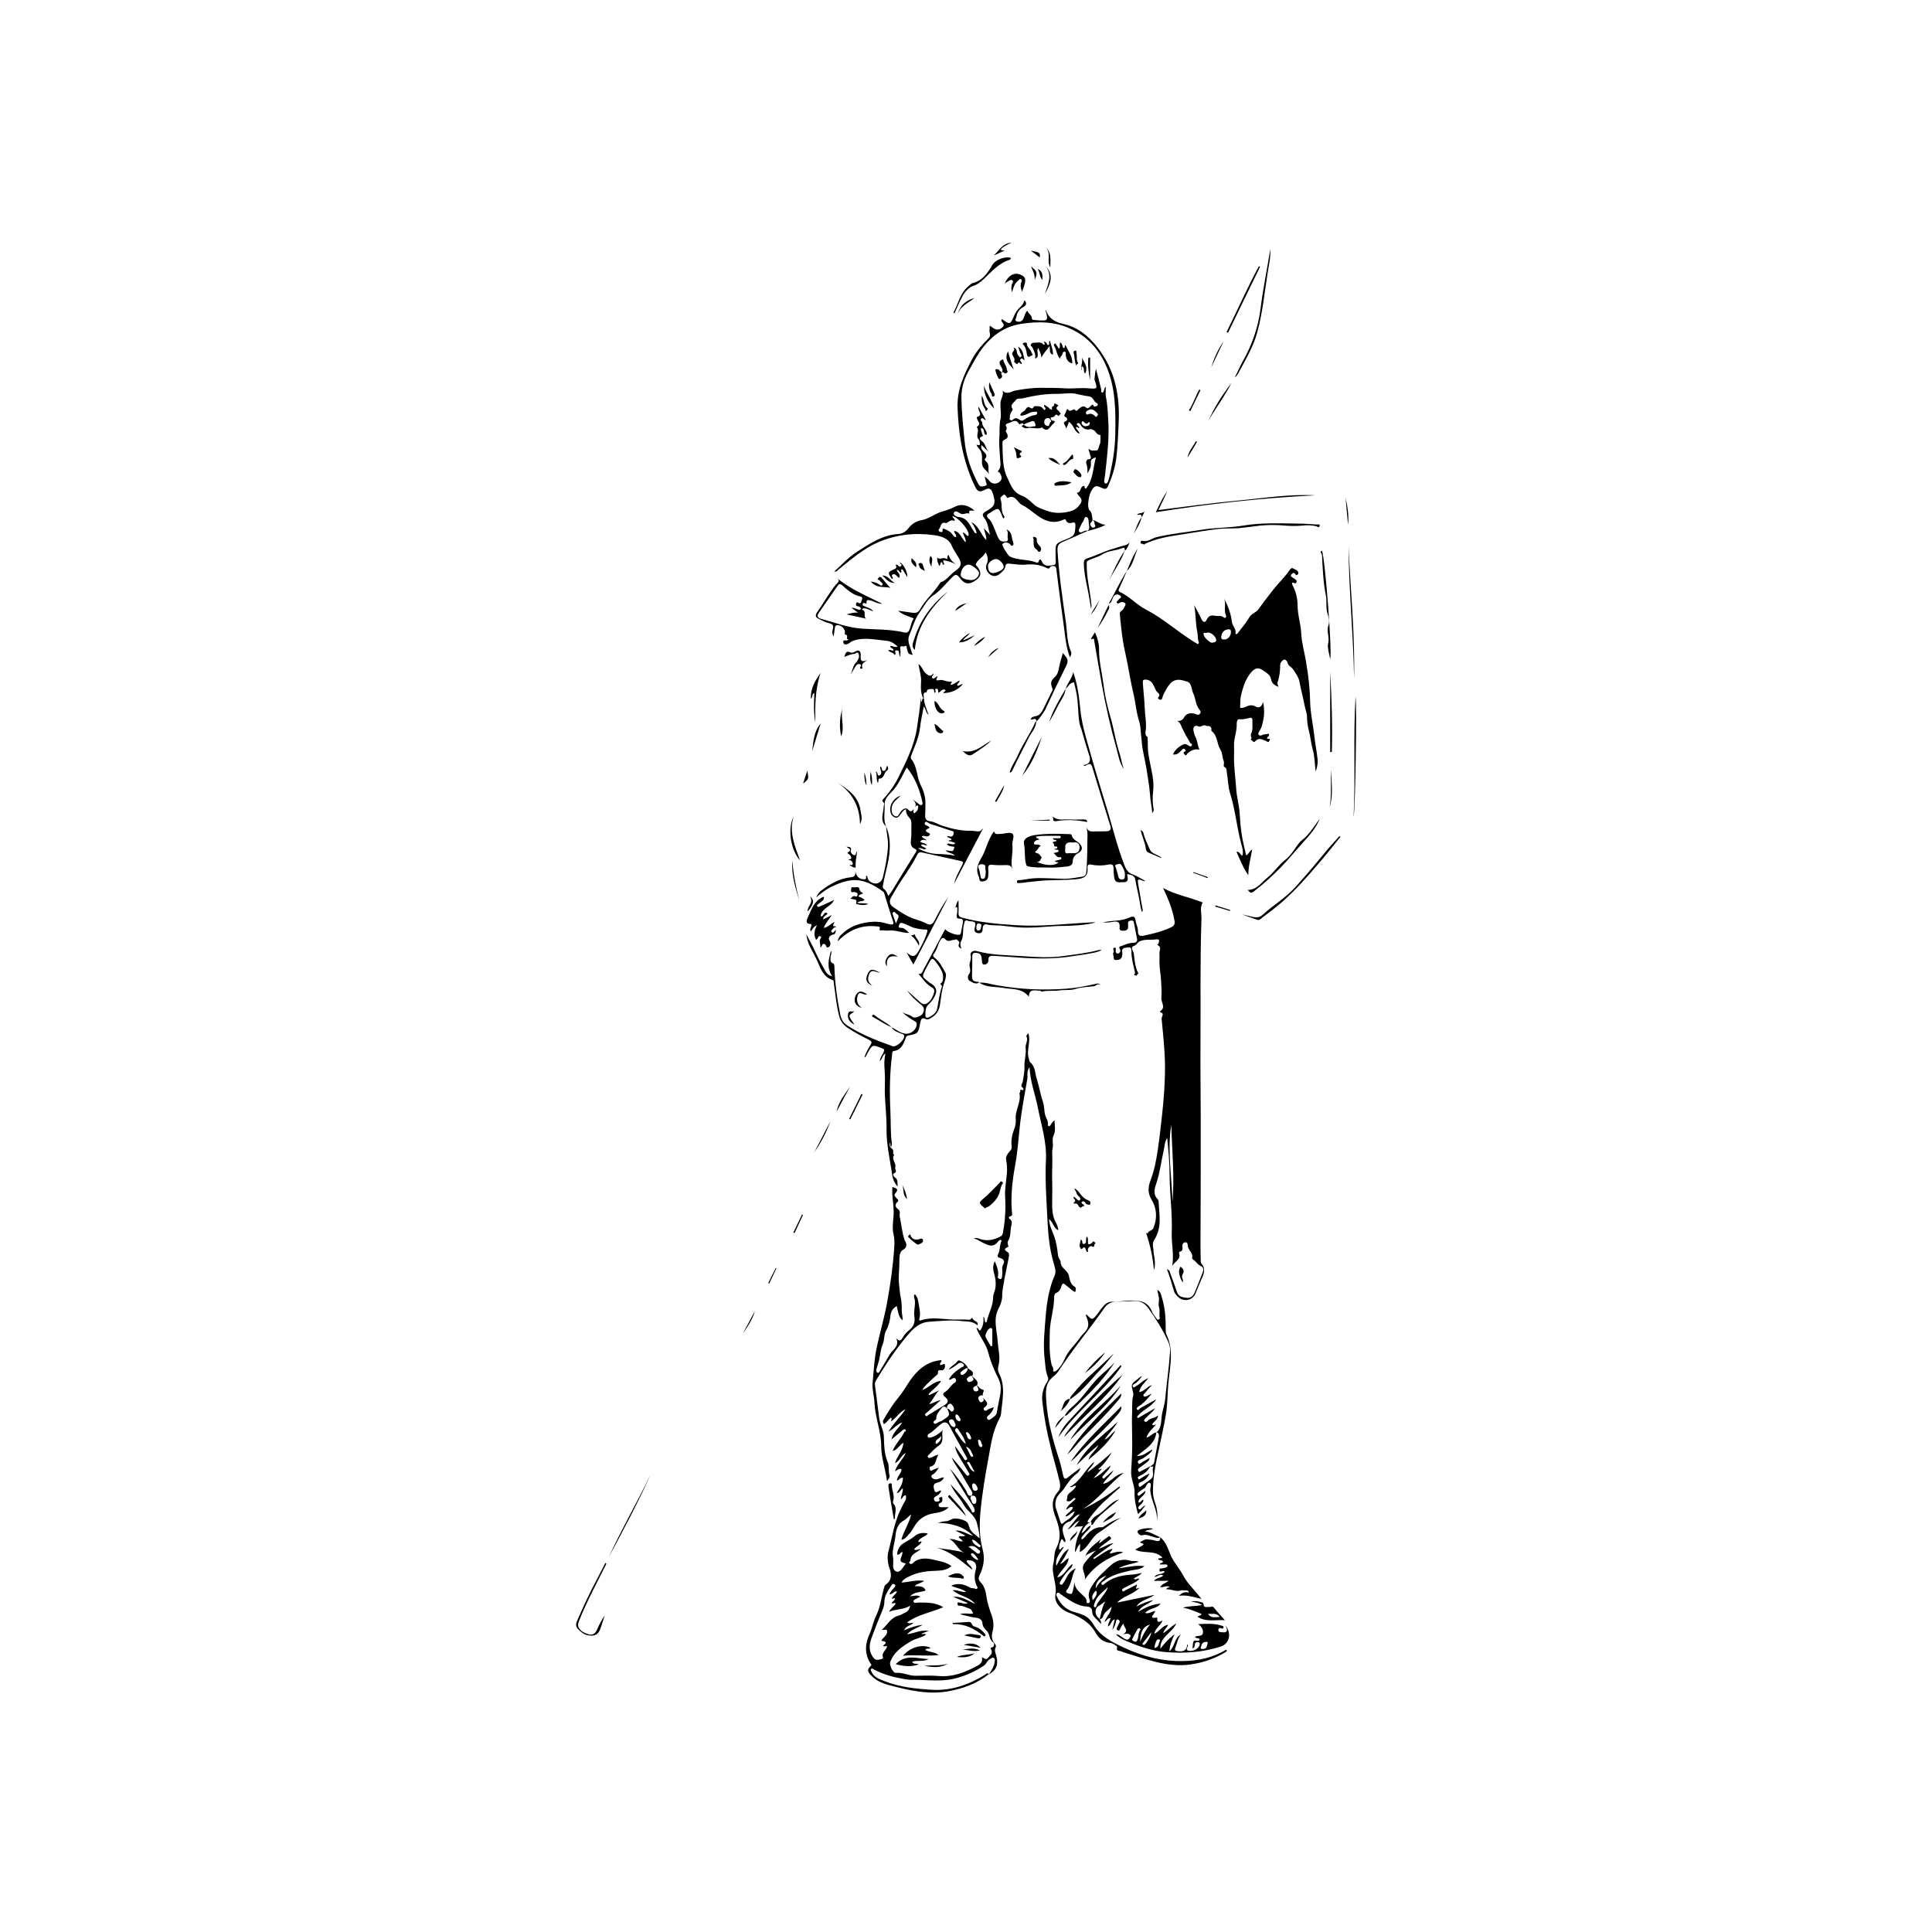 <?xml version="1.0" encoding="utf-8"?>
<!-- Generator: Adobe Illustrator 26.0.2, SVG Export Plug-In . SVG Version: 6.00 Build 0)  -->
<svg version="1.2" baseProfile="tiny" id="Layer_1" xmlns="http://www.w3.org/2000/svg" xmlns:xlink="http://www.w3.org/1999/xlink"
	 x="0px" y="0px" viewBox="0 0 800 800" overflow="visible" xml:space="preserve">
<g>
	<path d="M478.8,593.2c2.3-1.9,1.9-4.8,2.3-7.3c0.4-2.3,1.2-4.5,1.4-6.8c0.6-6.5,1.6-13.1,2-19.6c0.1-1.5-0.3-2.9-0.9-4.2
		c-2.2-4.8-5-9.3-8.1-13.6c-1.6-2.2-3.6-3.2-6.3-3c-2.4,0.2-4.8,0.2-7.2,0.3c-2,0.1-3.5,0.9-4.7,2.6c-6.2,8.9-13.2,17.2-19.1,26.3
		c-0.8,1.2-1.9,1.9-2.8,2.8c-2.6,2.5-2.4,5.9-2.2,8.9c0.5,8.6,2.8,16.9,5.5,25.1c0.6,2,1,4.1,1.5,6.1c0.3,1.5,0.8,2,2.2,0.8
		c1.5-1.3,3.1-2.3,5-3.8c-0.3,1.2-0.8,1.7-1.3,2.2c-2.3,1.7-4,4-5.5,6.4c-1,1.5-2.7,2.5-3.3,4.5c-0.4,1.3-0.4,2.4-0.1,3.5
		c0.6,1.9,1.3,3.8,1.9,5.8c0.2,0.5,0.5,1.1,1,0.6c1.6-1.6,4.1-2.2,4.9-5c-1.6,0.5-2.3,2.1-3.9,2.1c0.8-1.5,2.7-2,3.2-3.8
		c-1.2-0.5-1.8,0.7-2.9,1c0.8-2.1,2.8-3,4-4.5c-0.6-0.6-0.9-0.2-1.2,0.1c-0.7,0.7-1.5,1.4-2.6,0.7c0.5-0.8,0.1-1.8,0.7-2.6
		c1-1.2,2.6-1.8,3.3-3.5c-0.9-0.5-1.3,0.8-2.7,0.4c4.7-2.3,6.2-7.2,10.2-10.4c-0.6,2-2.4,2.7-2.8,4.4c3.5-2.6,6.9-5.4,10.1-8.4
		c-1.5,2.6-3.3,5.1-5.6,7c0.6,0.7,0.9-0.4,1.4,0c-1.1,1.3-2.3,2.5-3.4,3.8c2.8-1.1,4.7-3.5,7.1-5.3c-0.5,1.6-1.8,2.7-2.8,3.9
		c-0.3,0.4-0.9,0.7-0.5,1.3c0.5,0.6,0.9-0.2,1.2-0.4c1.1-0.9,2.1-1.9,3.3-2.8c-1.1,2.1-3.1,3.5-4.4,5.6c3.3-0.4,4.9-3.9,8.6-4.5
		c-6.2,4.7-10.5,11.1-17,15c5.5-2.5,10.5-5.7,15.2-9.4c0.1,0.1,0.2,0.3,0.3,0.4c-1.8,1.6-3.7,3.2-5.5,4.9c-2.8,2.4-5.2,5.2-7.4,8.2
		c-0.7,0.9-1,1.7,0.7,1.3c-2,0.8-3,2.4-3.8,4.6c1.8-0.8,2.2-2.8,3.9-3.2l0,0c-0.4,1.7-2,2.4-2.9,3.7c-0.4,0.6-1.3,1-0.9,2.1
		c0.8-0.3,1.2-1,1.7-1.5c1.8-2.1,3.8-3.8,6.8-3.6c0.4,0,0.9-0.5,1.3-0.7c2-1.4,4.2-2.5,6.6-3.3c-3.3,1.7-6.1,4.2-9.3,6.2
		c-3.2,2-4.2,6.2-7.9,8.1c0.1-1.3,0.1-2.2,0.2-3.4c-1.2,0.9-1.2,2.3-2.2,3.4c0.1-4.1,1.4-7.6,3.4-10.9c-1.2,0.7-2.9-0.3-4,1.1
		c0.7-0.9,1.4-1.9,2.5-3.3c-2.4,1-3,3.1-4.9,3.7c1.7-2.1,3.4-4.2,5.1-6.3c-1.5,0.3-2.3,1.3-3.2,2.2c-0.3,0.2-0.5,0.6-0.8,0.7
		c-4.3,1.3-3.4,4.3-2.2,7.3c0.2,0.5,0.3,0.9,0,1.4c-0.7-0.1-0.6-1.2-1.4-1.3c-0.7,1.3-1.2,2.7-1,4.3c0.9,0.2,0.8-1,1.9-1
		c-1.4,2.4-3.7,4.3-3.1,7.8c1.6-2.7,2.4-5.5,5.2-7.1c-1,2.4-2.2,4.2-3.6,6.3c1.6-0.4,2.1-1.9,3.5-2.4c-0.3,3.4-3.5,5-4.7,8
		c3.2-0.8,3.9-4.1,6.3-5.6c0,1.4-1,2-1.8,2.8c-1.2,1.3-2.2,2.7-3.1,4.2c-0.3,0.5-0.7,1.1-0.1,1.5c0.7,0.4,1-0.4,1.3-0.8
		c0.2-0.2,0.3-0.5,0.5-0.7c1.1-2.1,2.1-4.2,4.6-5.2c-1.8,2.8-1.6,6.3-3.7,8.9c-0.5,0.6-0.6,1.1,0.6,1.5c1,0.3,1.4,0.4,1.7-0.5
		c0.4-1.4,0.7-2.9,0.8-4.5c-0.1,2.6,1.7,4.1,3.3,5.6c0.7,0.7,1.6,1.3,1.7,2.4c0,0.5,0,1.2,0.8,1c0.6-0.1,0.7-0.8,0.5-1.3
		c-1.1-2.9,0.4-5,1.9-7.2c1.9-2.8,4.5-4.9,6.9-7.2c2.2-2,5.1-2.8,8.2-1.8c1,0.3,2.1-0.2,3.3,0.4c-2.8,1-5.8,1.2-8.3,2.7
		c3.5-0.4,6.9-1.4,10.7-0.9c-1.9,1.6-4.1,1.4-6.1,1.9c-3.8,0.9-7.7,1.8-10.9,4.4c-0.4,0.3-1.2,0.6-0.7,1.3c0.4,0.5,0.9,0,1.3-0.4
		c2.9-2.4,6.5-3.3,10-3.6c1.7-0.1,3.4-0.3,5.3-0.8c-1,1.3-2.3,1.5-3.3,2.4c0.9,0.8,1.6-0.5,2.3,0.1c-1.7,1.7-4,2.5-6.1,3.6
		c-0.5,0.3-1.3,0.6-1,1.2c0.4,0.8,1,0,1.5-0.2c1.5-0.7,3-1.5,4.5-2.3c0.5,0.6-1.7,2.5,1.2,1.3c-2.8,3-6.8,3.4-9.3,6.2
		c5-1,9.9-2.1,15.5-3.2c-2.7,2-5.9,2.1-7.5,4.8c2.2-1.2,4.5-2,6.9-2.7c-1.7,1.8-4.7,2.1-6.2,4.9c3-1.8,5.8-3.1,9.3-3.4
		c-1.7,2.3-4.8,1.8-6.4,3.9c1.7,0.5,2.8-0.8,4.2-0.8c-0.3,0.5-0.5,1-0.8,1.4c-1,1.1-0.6,1.5,0.7,1.4c0.4,0,1-0.5,0.9,0.5
		c-0.1,1.7,1,1.2,2.2,0.6c-0.8,2.2-3.1,3.2-3.4,5.5c2.2-1,3.3-3.4,5.7-3.7c-0.5,1.3-1.8,2-2,3.5c1.8-1.2,3.2-2.8,5.4-4.1
		c-1.8,4.1-6.9,5.5-6.6,10.5c1.6-2.1,3.3-4.1,5.9-6c-1.2,2.4-2,4.5-2.2,7.1c2.4-2.1,2-5.6,4.8-7c-1.3,1.6-1.6,3.7-2.3,5.5
		c-0.4,1-0.1,1.3,0.9,1.4c2.2,0.3,3.9-0.1,4-2.8c0.1,0.1,0.2,0.1,0.2,0.2c0.4,0.8-1.5,2.2,0.7,2.5c2.1,0.2,4.3-1.3,4.3-2.9
		c0-0.4-0.2-0.7-0.6-0.7c-0.6-0.1-1.2,0-1.4,0.7c-0.2,0.6,0.1,1.5-1,1.9c0.1-1.1,0.1-2.1,0.4-2.9c0.5-1,2,0.4,2.6-0.8
		c-0.3-0.9-1.5-0.2-2-1.1c1-0.8,3,0.1,3.3-1.6c0.2-1.4-0.5-2.6-2-3.7c3.4-0.1,6.5-0.4,9.5,0.6c0.4,0.1,1.2,0.1,1,0.9
		c-0.2,0.6-0.7,0.3-1.1,0.2c-0.5-0.2-0.9,0-1,0.5c-0.1,0.6,0.2,1.1,0.8,1.1c0.8,0,1.9,0.4,2.5-0.2c0.6-0.6,0.1-1.5-0.4-2.6
		c2.7,3.4,1.7,7.6-1.9,8.8c-7.4,2.4-15,2.9-22.8,2.3c-5.7-0.5-10.9-2.3-16.1-4.5c-1.7-0.7-3.3-1.5-4.5-2.9c1.5,0.1,2.4,1.3,3.6,1.9
		c0.7,0.4,1.4,0.6,1.9-0.2c0.3-0.4,0.8-1,0.4-1.4c-0.7-0.7-1.6-0.6-2.9-0.3c2.7-1.7,0-2.8,0.2-4.4c-0.9,0.7-1.1,1.5-1.5,2.2
		c-0.2,0.4-0.3,0.9-0.9,0.6c-0.5-0.2-0.6-0.6-0.4-1.1c0.3-0.6,0.5-1.2,0.9-1.8c0.5-0.8,0.1-1.4-0.5-1.6c-0.7-0.2-0.7,0.6-0.8,1
		c-0.3,1.2-0.7,2.3-1.5,3.3c0.3-1.4,0.7-2.9,1-4.4c-1.6,0.5-1.4,2.4-2.8,3c0-1.4,0.8-2.3,1.1-3.5c-1.4-0.1-1.5,1.2-2.6,1.6
		c1-2.3,2.8-4,3-6.4c-1.1,1.4-2.9,2.2-3.5,4c-0.2,0.8-0.8,1.2-1.5,1.4c0.7-2.5,1-5.2,2.4-7.5c-1.1,0.6-1.6,1.3-2.6,1.8
		c-1.7,0.8-1.9,3-0.7,4.6c0.3,0.4,0.9,0.5,0.9,1.1c0.5,0.4,0.7,0.8,0.6,1.9c-1.4-1.8-3.6-3.2-3.6-4.7c-0.1-2.9-1.7-2.4-3.5-2.7
		c-3.6-0.6-6.5-2.9-9.5-4.9c-0.5-0.3-0.9-1-1.5-0.6c-0.7,0.4-0.3,1.2,0,1.8c1.3,2.7,3.2,4.7,6.1,5.8c2.6,0.9,5.5,1.3,7.5,3.6
		c0.5,0.6,1,1.2,1.4,1.9c2.9,4.9,7.7,7.3,12.5,9.5c7.8,3.7,16.1,5.8,24.7,5.6c6.2-0.1,12.3-1.4,17.7-4.7c0.3,0.3,0.4,0.6,0.1,0.8
		c-4.5,2.8-9.3,4.5-14.7,5.3c-9.9,1.4-18.7-2.3-27.8-5c-0.3-0.1-0.7-0.3-1-0.4c-0.7-0.4-2.3,0.2-1.7-1.8c0.1-0.3-1.8-1.6-2.8-1.7
		c-2.9-0.2-4.9-2-6-4c-2.7-4.8-6.8-6.9-11.6-8.7c-3.1-1.2-5.7-4.2-5.2-7.1c0.9-4.7-1.9-8.8-0.8-13.2c0.5-2.1,0.2-4.5,1.2-6.3
		c2.4-4.6,1.2-8.8-0.4-13c-1.4-3.7-1.8-7.1,1.1-10.3c1-1.1,1-2.8,0.7-4.1c-1.1-4.8-2.6-9.5-3.7-14.2c-1.6-6.3-2.8-12.7-3.5-19.1
		c-0.3-2.8,0.3-5.6,2-8.1c0.5-0.8,0.6-1.4,0.2-2.3c-0.9-2.1-0.9-4.5-1.2-6.8c-0.8-6.4,0-12.9,0.5-19.3c0.5-5.3,1.4-10.6,3.6-15.6
		c0.8-1.8,0-3.7-0.5-5.5c-1.7-5.9-2.2-11.9-2.5-18c-0.4-8.1-1-16.2-0.6-24.2c0.4-7.7-2-14.8-3.4-22.1c-1.1-5.4-3.1-10.5-3.4-16.5
		c-1.3,1.8-0.7,3.3-0.9,4.8c-1.1,6.5-2.4,13-3.1,19.5c-0.6,5.8-1,11.5-2.1,17.2c-1.1,6.1-1.7,12.2-1.2,18.4c0,0.6,0.6,1.6-0.8,1.9
		c-0.6,0.1-0.5,0.8-0.2,1c1.4,0.8,0.9,2.1,0.7,3.1c-0.4,2-0.1,4.2-1.3,6.1c-0.3,0.4-0.1,1.1,0,1.7c0,0.2,0.3,0.5,0.2,0.6
		c-1.2,0.7-2.5,1-0.2,2.4c0.8,0.4,0.2,2.7-0.1,4.1c-0.3,1.5-0.6,3-0.9,4.5c-0.3,1.4-0.6,2.8-0.8,4.3c-0.2,1.4-0.6,2.9-0.6,4.3
		c0.1,2.3-0.6,4.3-1.6,6.2c-2.2,4.3-0.6,8.8-0.3,13.2c0.2,3.5,1.3,6.9,0.3,10.5c-0.3,0.9-0.2,2,0.3,3c2.8,5.5,1.3,11.2,0.8,16.8
		c-0.1,1-0.7,2-1.2,3c-2.3,4.7-3,9.7-3.9,14.7c-1.4,7.5-2.7,15.1-3.4,22.7c-0.5,5.2-0.5,10.5,0.9,15.7c1,3.7,0.4,7.3-1.3,10.7
		c-0.5,1.1-0.5,1.8,0.3,2.7c1.7,1.7,2.3,3.9,2.6,6.3c0.3,2.3,1.1,4.6,1.9,6.9c0.9,2.4,1.3,4.8,0.6,7.4c-0.5,1.7-0.4,3.4,0.8,4.9
		c0.4,0.4,0.8,1.1,0.5,1.6c-0.7,1.4,0,2.5,0.3,3.8c0.9,3.4-0.1,5.8-3.1,7.4c1.1-1.7,2.2-3.3,2.4-5.4c0.1-0.5,0.1-1-0.4-1.4
		c-0.6-0.4-0.9,0.2-1.4,0.4c-1.3,0.5-1.6,2.1-2.7,2.8c-3.4,2.3-7.1,4-11.1,5.1c-5.2,1.5-10.4,1-15.7,0.8c-1.8-0.1-3.6,0.1-5.4-0.2
		c-4.7-0.8-9.3-1.9-13.5-4.2c-0.3-0.2-0.6-0.5-1-0.1c-0.3,0.3-0.1,0.7,0.1,1c1,2.4,3.3,3.2,5.4,4c6.3,2.5,13,3.2,19.7,3.6
		c7.9,0.5,15.3-2.1,22.1-6.3c0.4-0.3,0.8-0.9,1.5-0.2c-4.9,3.9-10.7,6-16.7,7.1c-8.2,1.5-16.2-0.3-24.2-2.4c-3.2-0.8-6.1-2-8.3-4.6
		c-1.2-1.4-1.1-2.2,0.3-3.5c0.5-0.5,0-0.8-0.2-1.1c-2.5-4-2.2-8.1-0.3-12.2c1.1-2.4,1.5-5.1,2.7-7.5c1.9-3.9,2.2-8.3,3.5-12.3
		c0.1-0.2,0.2-0.3,0.4-0.5c2.7-1.8,2.5-4.5,1.6-6.9c-0.8-2.4-1-4.8-0.4-7c1.6-5.9,2.4-12.1,5.2-17.6c0.6-1.1,1-2.2,1.7-3.2
		c0.5-0.8,0.4-1.5,0.3-2.3c-1.1-0.1-1.2,1-2.1,1.7c0.1-1.7,1-3,0.8-4.6c-1,0.4-1.1,2-2.5,1.9c1.3-2,2.6-3.9,2.6-6.3
		c-1.2-0.2-1.5,1-2.5,1.2c0-1.9,1.9-2.9,1.9-4.8c-1.1-0.4-1.8,0.6-2.7,0.9c0.8-2.8,3.1-4.6,4.5-7.6c-2.3,1.3-2.6,3.6-4.5,4.2
		c0.8-2.8,3.2-4.9,3.5-8.4c-1.9,1.2-2.6,3.1-4.5,3.4c1.2-3,3.6-5.1,4.9-7.9c0.1-0.2,0.9-0.1,0.5-0.8c-0.3-0.4-0.7-0.4-1.1,0
		c-1.5,1.2-3,2.5-4.7,3.9c0.5-3,2.9-4.4,4.4-7c-2.4,0.8-3.5,2.8-5.7,3.8c2.2-3.6,5-6.2,7.1-9.3c-2.4,1.1-3.8,3.5-5.9,5
		c-0.3-0.4,0.5-1-0.2-1.5c-1,0.8-1.7,2-2.9,2.7c-0.4-0.7-0.6-1.1-0.1-1.9c1.9-3.3,3.9-6.5,6.4-9.5c1.7-2,3-4.4,4.5-6.6
		c3.2-4.6,7.1-8,13-8.5c0.3,0.7-0.7,1.1-0.6,1.8c0.6,0.9,1.9-1.1,2.1,0.3c0.1,0.9-0.2,2.4-2,2.1c-1.4-0.2-0.6,1.2-1.1,1.7
		c-1.2,1-2.4,2.1-3.5,3.2c-1.1,1-2.1,2.1-2.9,3.3c2.8-0.9,4.7-3.6,7.9-3.8c-1.4,2.3-3.6,3.6-5.2,5.5c0.1,0.1,0.2,0.3,0.3,0.4
		c1.4-0.7,2.7-1.3,4.1-2c-1.7,1.5-2.3,3.6-4.2,5.7c2-0.3,3.1-1.5,4.8-1.6c-2,1.8-3.9,3.5-5.7,5.1c-0.4,0.3-1,0.6-0.6,1.2
		c0.5,0.7,0.9,0,1.2-0.2c2.1-1.3,4.2-2.5,6.3-3.8c2-1.2,2.3-2.2,0.7-3.6c-1.2-1-1.1-1.5,0.2-2.3c1.5-1,2.2-2.8,3.8-3.7
		c0.5-0.3,0.7-0.9,0.3-1.5c-0.4-0.7-0.9-0.4-1.5-0.1c-0.4,0.2-0.7,0.6-1.3,0.3c1.2-2.2,3.1-3.6,5.1-4.9c0.5-0.3,1.6-0.5,1-1.3
		c-0.5-0.7-1.3-1-2.3-0.3c-1.2,1-2.5,1.8-3.9,2.5c0.9-1.6,2.8-2.2,3.8-3.7c0.6-0.8,3.7,1.4,4.2,3c-1.2,0-1.9,0.9-2.8,1.5
		c-0.3,0.2-0.4,0.6-0.2,1c0.1,0.1,0.3,0.3,0.5,0.3c1,0.1,2.5-1.6,2.4-2.8c0.9,0.9,2.9,1.2,1.9,3.2c-0.5,0-1,0-1.4,0.4
		c-0.4,0.4-1.1,0.6-0.8,1.3c0.1,0.4,0.6,0.9,0.8,0.9c0.6-0.1,1.3-0.3,1.7-0.7c0.6-0.7-0.4-1.2-0.4-1.9c0.8,1.2,2.9,1.8,2.1,3.9
		c-0.2,0.1-0.4,0.2-0.6,0.3c-0.7,0.3-1.3,0.7-0.9,1.6c0.3,0.6,0.8,0.8,1.4,0.6c1.1-0.4,0.5-1.1,0.3-1.7c-0.1-0.3-0.3-0.5-0.4-0.8
		c0.9,0.5,1.2,1.5,2.5,1.8c1.2,0.3-0.5,1.6,0.2,2.4c-0.5-0.1-1-0.1-1.4,0.2c-0.8,0.5-0.7,1.2-0.3,1.9c0.3,0.6,0.6,1,1.3,0.6
		c0.9-0.5,0.7-1.1,0.3-1.8c1,1.3,3.1,2.5,0.5,4.2c-0.3,0.2-0.2,0.7,0,1c0.4,0.4,0.8,0.3,1.2,0c0.7-0.6,1.6-0.8,2.8-1.2
		c-0.4,1.6-1.2,2.5-2.2,3.4c-0.5,0.4-0.9,0.9-0.4,1.5c0.5,0.6,1,0.3,1.5-0.1c1-0.8,2.2-1.3,2.4-2.8c0.4-2.7,1.1-5.4,1.5-8.1
		c0.2-1.9,0.1-3.7-0.8-5.6c-1.7-3.4-3.3-7-4.2-10.7c-1-4-3.7-6.8-5-10.4l0,0c0.9-0.1,0.8,0.9,1.5,1.1c1.2-1.5,1.6-3.4,1.4-5.8
		c1,1,0.2,1.9,0.9,2.4c0.2-0.1,0.5-0.2,0.5-0.3c0.6-3.3,2.5-6.2,2.6-9.6c0-0.9,0.2-1.8,0.5-2.6c1.1-3,0.5-5.8-0.3-8.8
		c-0.3-1.2-0.2-2.6,0.5-4.1c0.9,2.2,1.8,4.2,1.3,6.5c-0.1,0.5,0.2,0.6,0.5,0.8c0.4,0.2,0.9,0.2,1.1-0.3c0.2-0.5,0.1-1.1,0.2-1.7
		c0.2-1.4-0.4-2.7,0.5-4.1c0.6-1.1,0.1-2.1-1.4-2.5c-1.3-0.4-1.2-0.8-0.6-2c0.7-1.7,0.4-3.6,1.3-5.3c-0.9-0.4-1.3,0.2-1.5,0.5
		c-2.3,3-4.6,1.2-6.9,0.2c-1-0.5-1.9-1.3-3.2-1.4c1.1-0.6,1.9-0.1,2.8,0.2c2.9,0.9,5.6,0.3,8.3-1.1c0.7-0.4,0.9-0.9,1-1.6
		c0.9-4.9,1.2-9.8,0.9-14.8c-0.2-3,0.4-6.2,0.7-9.3c0.2-2,0.1-4.1-0.3-6.2c-0.2-1,0.6-2.5,1.6-3.5c0.6-0.5,0.8-1.1,0.7-1.9
		c-0.3-2.5,0.2-5,1.1-7.3c0.5-1.2,0.7-2.7,0.6-3.8c-0.4-3.9,2.4-7.2,1.5-11.1c0.8,0.1-0.3-1.9,1.3-1.1c0.4,0.2,0.5-0.7,0.2-0.9
		c-1.3-0.9-0.3-1.7-0.1-2.6c0.3-2.1,0.8-4.2,0.7-6.2c-0.1-2.6,0.8-5.2,0.5-7.8c-0.2-1.7,1.2-3.1,0.3-4.8c-0.1-0.2,0.5-0.9,0.8-1.3
		c1.2,3.5-0.9,7,0.2,10.5c0.2,0.5,0.2,1.3,0.6,1.6c2.2,1.8,1.9,4.5,2.7,6.8c1,3.2,1.5,6.5,2.6,9.7c0.6,1.8,0.4,3.6,0.9,5.4
		c0.4,1.3,1.4,2.5,1.1,4c-0.1,0.5,0.6,0.8,1,0.2c0.5-0.6,0.7-1.4,1.8-2.1c-0.1,2.2,0.6,4.1-0.4,6.2c-0.6,1.2-0.4,2.7-0.3,4.1
		c0,1-0.4,2.2-0.3,3.4c0.2,4-0.2,8,0,12.1c0.1,3.5-0.1,7,0,10.5c0.1,2.4,0.6,4.5,1.7,6.4c0.5,0.9,0.7,1.8,0.8,2.8
		c-2-0.8-2-3.2-3.8-4.6c0.1,2.8,1.3,4.8,2,6.8c1,2.7,1.4,5.4,1.7,8.2c0.1,1.2,1.1,2,1.1,2.8c0,2.6,2.8,3.2,3.4,5.6
		c0.3,1.4,0.6,3.6,2.4,4.6c0.7,0.4,0.5,1.4,0.2,2.2c-1.5-0.6-2.4-1.9-3.7-2.7c-0.9-0.6-1.3-1.6-2,0.3c-0.3,1-0.8,2.3-2.2,2.8
		c-0.6,0.2-0.8,1.1-0.8,1.7c0,4.9-1.7,9.5-1.8,14.3c-0.1,4.5-0.3,9,0.7,13.5c0.2,0.8,0.9,1.4,0.7,2.5c-0.2,0.8,0.8,0.6,1.4,0.1
		c1.5-1.3,2.6-3.1,3.4-4.9c1.4-3.4,4.2-5.6,6.2-8.6c0.6-0.8,1.3-1.6,2-2.3c1.7-1.7,1.9-3.6,1-5.8c-0.2-0.5-0.3-0.9-0.5-1.4
		c0.2-0.1,0.4-0.2,0.4-0.1c2.3,2.3,2.3,2.3,4.4-0.3c0.7-0.9,1.3-1.9,2-2.7c1.1-1.3,2.2-2.4,4.2-2.4c3.8,0.1,7.6-1,11.5-0.2
		c2.6,0.5,4.1,2.2,5,4.5c0.4,1,1.2,1.8,1.8,2.7c0.2,0.3,0.5,0.6,0.9,0.4c0.4-0.2,0.5-0.5,0.4-0.9c-0.3-1.3,0.2-2.8-0.2-3.9
		c-0.6-1.6,0.2-3.1-0.2-4.6c-0.2-0.9-0.4-1.8-0.6-2.9c1.6,0.8,1.6,2.2,2,3.5c1.3,4.2,1.5,8.5,1.5,12.9c0,0.7,0,1.5,0.3,2.1
		c3.2,6.6,1.4,13.4,0.8,20.1c-0.4,4.2-0.3,8.5-1,12.8c-0.8,4.9-1.9,9.6-2.9,14.4c-1.3,5.7-2.4,11.4-2.5,17.3c0,1.8,0.3,3.5,0.9,5.1
		c0.9,2.6,1.2,5.2,0.7,7.9c0.6-4.7-2.4-8.6-2.7-13.1c-0.1-1.1,0.8-2.8-0.3-3.1c-1.1-0.3-1.2,1.7-2.2,2.3c-0.8,0.5-1.6,1-2.3,1.6
		c-0.4,0.3-0.7,0.9-0.3,1.3c0.4,0.4,0.8-0.1,1.1-0.3c0.6-0.5,1.2-1,2-1.6c-0.1,2.3-3,2.7-2.9,4.9c1.1,0,1.1-1.1,2.1-1.2
		c-0.1,1.1-0.9,1.8-1.6,2.4c-0.5,0.4-0.8,1-0.3,1.5c0.5,0.4,0.8-0.3,1.2-0.5c0.4-0.3,0.7-0.9,1.5-1c-1.1,1.2-1.7,2.5-3.1,3.5
		c-0.8-3-1.5-5.9-1.4-8.8c0.1-3.1-1.7-5.9-1.4-9.2c0.3-4.5,0.5-9,0.4-13.5c0-3.7-0.2-7.4,0-11c0.1-2.1-0.2-4.2,0.4-6.3
		c0.3-0.9-0.2-2.2-0.4-3.1c-0.6-2,0.7-2.7,1.8-3.6c0.7-0.6,1.4-1.2,2.3-1.7c-0.8,1.3-1.7,2.5-3.1,3.3c-0.6,0.3-1.1,0.8-0.6,1.3
		c0.4,0.5,0.9-0.2,1.3-0.4c1.7-0.9,3-2.6,5-3.2c-1.4,1.8-3.3,3.2-3.8,5.7c2-0.1,3-2.1,5.3-2.9c-1.2,1.3-2.1,2.3-2.9,3.3
		c-0.3,0.4-0.9,0.7-0.6,1.2c0.4,0.6,1.1,0.2,1.6,0c0.6-0.3,1.2-0.7,1.8-0.9c-1.6,1.9-3.1,3.8-5.2,5.1c-0.6,0.4-1.3,0.8-0.9,1.4
		c0.5,0.7,0.9-0.2,1.4-0.5c2.1-1.2,4.2-2.4,6.6-3.7c-2.1,3.3-5.9,4.4-8,7.3c0.1,0.2,0.3,0.3,0.4,0.5c2.2-1.3,4.4-2.5,7.1-4.1
		c-1.2,1.9-2.7,2.8-3.9,4.1c-0.3,0.3-0.9,0.8-0.5,1.3c0.4,0.5,1,0.2,1.4-0.2c1.1-1.2,2.9-1,4.2-2.2c-0.1,1.6-1.2,2.2-1.9,3
		c-0.2,0.2-0.6,0.6-0.4,0.9c0.3,0.4,0.7-0.1,1.5-0.1c-1.6,1.8-3.3,3.2-4,5.4C476.6,594.8,477.5,593.1,478.8,593.2
		c-0.5,4.7-4.5,6.8-8.1,9.7c2.9,0.1,4.4-1.8,6.5-2.7c-0.2,0.8-0.7,1.2-1.1,1.6c-1.2,0.9-2.3,2-3.8,2.5c-0.7,0.3-1.5,0.7-1,1.5
		c0.5,0.8,1.2-0.1,1.7-0.4c1-0.5,1.9-1.1,3-1.7c0,0.9-0.5,1.3-1,1.7c-0.9,0.7-1.8,1.4-2.8,2.1c-0.6,0.4-1.2,0.8-0.9,1.5
		c0.5,1,1.1,0.1,1.6-0.1c1.2-0.5,2.3-1.2,3.4-1.8c-0.9,1.9-2.4,3.2-4.3,4c-0.6,0.2-1.1,0.6-0.7,1.2c0.4,0.6,0.8,0,1.3-0.3
		c1-0.6,2-1.2,3.4-1.9c-0.9,2.1-2.3,3.1-3.8,3.7c-0.9,0.3-0.8,1-0.6,1.6c0.4,0.7,0.8,0,1.2-0.2c1.2-0.9,2.5-1.8,3.7-2.7
		c1.8-1.4,0.4-3.4,1-5.1c0.1-0.4-0.7,0.1-1.1-0.1c0.4-0.7,1.4-0.8,1.5-1.7c0.7-3.6,1.3-7.2,2-10.8
		C479.9,593.7,479.7,593.2,478.8,593.2z M392.2,583.2c-0.9-0.9-1.5-1.2-2.5,0.1c-1,1.3-2.1,2.4-2,4.1c0,0.8-1.9,1.1-0.9,2
		c0.6,0.6,1.6-0.6,2.5-0.8c0.5-0.1,1-0.5,1.5-0.8C393.4,586,393.4,586,392.2,583.2c0.2,0.1,0.4,0.2,0.7,0.3c0.6,0.3,0.9,1.6,1.8,0.7
		c0.6-0.6,0.3-1.5-0.2-2.1c-0.3-0.4-0.6-1.1-1.3-0.8C392.3,581.6,392,582.4,392.2,583.2z M402.2,619.3c-0.2,0.5-0.6,1.1-0.2,1.6
		c0.5,0.6,0.3,1.9,1.5,1.8c0.6,0,0.8-0.8,0.8-1.4c0-1-0.2-1.9-1.5-2C402.6,619.4,402.4,619.4,402.2,619.3c0.7-0.6,0.5-1.3,0-2.1
		c-1.4-2.3-2.8-4.6-4.1-6.9c-1.3-2.3-3.1-4.3-4-6.8c2,2.2,3.9,4.5,5.7,6.8c0.4,0.5,0.7,1.1,1.3,0.6c0.7-0.5,0.1-1-0.2-1.5
		c-1-1.7-2-3.4-3-5c-1.1-1.8-2.1-3.5-2.5-5.6c1.2,1.4,2.2,3,3.3,4.5c0.4,0.6,0.7,1.7,1.5,1.2c0.7-0.4-0.1-1.2-0.3-1.7
		c-2.2-4.1-4.6-8.2-6.8-12.4c-0.8-1.5-1.9-1.8-3.2-0.9c-1.9,1.3-3.3,3.2-5.4,4.3c-0.4,0.2-0.5,0.7-0.3,1.2c0.1,0.3,0.4,0.3,0.7,0.3
		c1.5,0,4.7-2,5.5-3.3c-0.8,2.2,1,4.8-1.8,6.7c-1.5,1-2.7,2.4-4,3.7c-0.3,0.2-0.6,0.5-0.4,0.9c0.2,0.5,0.7,0.4,1.1,0.3
		c1.1-0.2,2-1.2,3.3-1.2c-1.3,1.6-0.7,4.4-3.4,4.9c-0.3,0.1-0.3,1-0.1,1.4c0.3,0.5,0.7,0.2,1.1,0c0.9-0.4,1.7-0.7,2.6-1
		c-0.8,1-1.3,2.1-2.3,2.7c-0.4,0.2-1,0.5-0.8,1.1c0.2,0.6,0.7,0.8,1.3,1c1.4,0.4,2.5-0.9,3.9-0.7c-0.6,1.3-1.6,1.9-3,2.2
		c-1.8,0.4-1.3,2-1,3.1c0.3,1.3,1.3,0.6,2,0.3c0.2-0.1,0.5-0.4,0.8-0.1c-0.4,1.3-1.4,1.9-2.5,2.5c-0.5,0.3-0.6,0.8-0.4,1.3
		c0.2,0.5,0.6,0.8,1.2,0.7c0.4-0.1,1.3-0.1,1-0.8c-0.6-1.4,0.8-0.8,1.1-1.3c0,1,0.6,2.2-0.9,2.7c-0.4,0.1-0.7,0.6-0.5,1.1
		c0.2,0.6,0.7,0.6,1.2,0.6c0.9,0,1.8,0,3,0c-1.9,1.8-4,2.2-6.1,2.5c-3.9,0.6-6.7,2.6-8.5,6c-0.5,0.8-1,1.7-1.6,2.3
		c-1,0.9-1.5,2.4-3.5,2.7c1.1-3.8,3.3-6.9,4.1-10.5c-1.1,0.7-1.8,1.8-2.9,2.4c-2.7,1.4-3.4,4-3.6,6.5c-0.3,3-1.6,5.9-1,9
		c0.4,2-0.8,4.8,1.3,5.7c1.7,0.7,2.7-1.7,3.8-3c0.1-0.1,0-0.3,0-0.4c-4-0.5-0.7-3.1-1.3-4.7c-0.8,0.2-1,1.4-2.1,1.1
		c0-1.8,1-3.5,2.2-4.4c1.6-1.1,3.5-1.9,5-3.2c1.5-1.3,3.4-1.6,5.5-1.1c-1.2,1.5-3.3,1.6-4,3.3c0.5,0.7,1-0.5,1.4,0.2
		c-0.7,1.4-2.2,1.8-3.1,3c0.9,0.8,1.7-0.2,2.7,0c-1.7,1.5-4.2,2-4.2,4.7c0,0.3-1,0.6-0.3,1.2c0.4,0.4,1,0.2,1.4-0.2
		c0.7-0.8,1.5-1.2,2.5-1.5c2.7-0.8,5.4,0,7.9,0.6c1.8,0.4,3.8,0.9,5.5,2.2c-1.8,1.5-3.7,1.8-5.8,1.9c-4.1,0.1-8.1,0.5-11.8,2.4
		c-1.1,0.6-2.3,1-3.1,2.5c3.2-0.2,6.1-1.2,9.4-0.7c-1.4,1-2.9,1.1-4,2.2c1.9,0.1,3.7-0.3,4.6,1.8c-2,0.8-4.4,0.4-6.4,2.3
		c1.6,0.1,2.9-0.7,4.2,0.3c-0.6,0.3-1.1,0.4-1.5,0.7c-0.5,0.4-1.6,0.5-1.3,1.4c0.3,0.7,1.2,0.3,1.8,0.3c3.5,0,7.1-0.2,10.5,1.9
		c-5,2.2-10.5,3-15,6.3c1,0.7,1.8,0.1,2.6,0.2c-1,1.2-2.9,1-3.9,3.1c2.7-1.2,5-2,7.8-2.3c-2.4,1.4-4.8,2-6.5,3.9
		c2.9-0.3,5.4-1.9,9-1.4c-1.4,0.5-2.1,0.8-3.1,1.2c0.7,0.5,1.5-0.4,1.9,0.4c-1.8,1.3-4.1,1.5-6,2.6c-3.7,2.2-7.3,4.5-8.8,8.8
		c-0.4,1.2,1.2,4.5,2.3,4.4c2.8-0.3,5.3,1.2,8.1,1.2c3.2,0,6.5-0.2,9.7,0.1c5.9,0.5,10.9-1.5,15.9-4.2c1.4-0.7,2.4-1.7,2-3.6
		c1,0.5,1.7,1.3,2.5,0.3c0.8-1,2.1-1.7,1.4-3.3c-0.2-0.4-0.6-0.9,0.1-1c1.5-0.3,1-2,0.7-2.1c-1.9-1.2-1.3-3.6-2.8-4.9
		c-0.8-0.8-1.6-1.6-1.7-3.1c0-1-0.9-2-2.4-2.2c-2.2-0.2-4.3-0.9-6.9-1.5c2.1-0.7,3.8,0.1,5.5-0.3c-0.6-0.9-0.5-1.7-1.8-2.1
		c-1.3-0.4-2.6-1.2-4.1-1.1c-0.7,0-0.5-0.5-0.6-0.9c-0.1-0.8,0.5-0.4,0.8-0.4c1,0,2,0.9,3.5,0.2c-2.3-1-4.2-1.8-6.1-2.6
		c3.4-0.3,6.2,1.6,9.1,3c-2.4-3.1-6.5-3.2-9.3-5.7c1.9-0.3,3.5,0.9,5.6,0.7c-2-1.5-4.3-1.6-6.2-2.6c2.8-1.3,5.3-0.6,7.8,0.8
		c0.6,0.3,1.1,0.2,1.7,0.3c0.4,0.1,0.8,0.5,1.2,0.1c0.4-0.4,0-0.8-0.2-1.2c-1-2.2-1-4.5-0.3-6.8c0.6-2.1-0.7-3.8-2.9-3.7
		c-0.3,0-0.7-0.2-0.9,0.2c-0.2,0.4,0.2,0.6,0.4,0.9c0.5,0.9,1.7,1.3,1.9,2.8c-4.6-3.7-9-7.5-14.6-9.1c3.7,0.7,7.5,0.9,11.3,2
		c-2.8-1.1-3.4-4.3-6.2-5.6c2.2-0.2,3.7,1,5.5,1c-0.2-1.1-1.5-1.1-1.6-2c0.8-0.6,1.7,0.3,2.7-0.5c-1.4-0.7-2.6-1.3-4.1-2
		c2.9-0.3,4.9,1.6,7.3,2.1c-4-3.9-9-5.2-14.5-5.3c1.2-0.4,2.3-0.7,3.4-0.7c1.2-0.1,2.2-1,3.3-1.1c1.6-0.1,3.3,0.3,4.8,1.1
		c1.2,0.7,1.2,1.9,1.7,3.1c0.6,1.5,2.5,2.6,4,4c0-2.3-0.6-4.4-1.1-6.4c-0.8-3.2-4-4.8-5.5-7.6c-1.6-2.9-4.1-5.2-5.4-8.4
		c3.1,3.3,6.2,6.7,8.5,10.6c0.3,0.4,0.3,1.4,1.1,1c0.7-0.3,0.3-1,0.2-1.6c-0.1-0.3-0.3-0.7-0.5-1c-1.7-2.6-3.4-5.2-5-7.9
		c-1.6-2.5-3-5.1-4.6-7.6c2.7,2.9,4.9,6.1,6.9,9.4C400.5,618.2,400.7,619.7,402.2,619.3z M368.3,660.2c0.5-1.2,1.2-2,2-2.8
		c0.3-0.3,0.7-0.9,0.2-1.3c-0.6-0.4-1.1-0.2-1.4,0.4c-1.3,2.1-2.9,4.1-2.9,6.8c0,1.3-0.4,2.5-0.9,3.7c-1.6,3.8-3.1,7.6-4.5,11.5
		c-1,2.8-1.1,5.7,1.1,8.2c0.8,0.9,1.7,0.6,2.6,0.4c0.5-0.1,1.3-0.2,1.1-0.8c-0.7-2.1,1.5-3,1.7-4.6c-0.4-0.6-1,0.6-1.6-0.3
		c2.1-1.4,0.6-1.8-0.8-2c0.8-1.5,2.7-2.2,2.4-4.1c-0.2-1.1-1.4,0-2.1-0.5c2.3-2,3.6-5,6.9-5.8c0.9-0.2,1.7-0.8,2.6-1.2
		c1.2-0.5,1.8-1.3,2.2-2.9c-2.9,1.7-5.9,1.3-8.7,2.5c0.6-1.5,2-2.2,2.7-3.4c-0.6-0.6-1.1,0.2-1.6-0.1c0-1,1.5-1,1.2-2.2
		c-0.4,0.1-0.8,0.2-1.2,0.4c0.2-1.4,1.8-1.8,2.1-3.2C370,658.9,369.6,660.2,368.3,660.2z M410.3,557.5c0.2-0.1,0.4-0.1,0.6-0.2
		c0-2.1,0-4.1,0-6.2c0-0.4,0.1-1.3-0.8-1.2c-0.9,0.1-2.4,2.8-2,3.7C408.8,555,409.6,556.2,410.3,557.5z M458.7,657.1
		c-1.7,2.1-4.3,3.4-5.2,6.1c-0.2,0.5-0.4,0.9-0.5,1.4c-0.1,0.4-0.1,0.8,0.3,0.9c0.5,0.2,0.6-0.3,0.7-0.6c0.3-1.2,1.2-1.9,1.8-2.9
		C456.8,660.4,458.3,659.1,458.7,657.1z M472.2,674.9c0-0.4-0.1-0.7-0.5-0.7c-0.2,0-0.6,0.2-0.7,0.4c-0.7,1.3-1.5,2.7-2.1,4
		c-0.3,0.7,0.3,0.8,0.8,1.1c0.6,0.3,0.9,0,1.2-0.5C471.6,677.8,471.2,676.1,472.2,674.9z M472.1,679.8c1.1-2.6,2.3-5,4.1-7.1
		C472.6,673.7,472.3,676.7,472.1,679.8z M399.9,597.9c-0.5-2.4-2-4.3-3.3-6.3c-0.1-0.2-0.6-0.3-0.8-0.1c-0.4,0.3-0.4,0.8-0.2,1.2
		C397.1,594.4,397.9,596.6,399.9,597.9z M401,640.4c1.4,1,2.4,1.9,3.5,2.7c0.3,0.2,0.6,0.4,1,0.1c0.4-0.3,0.5-0.9,0.1-1.2
		C404.4,641,403.3,639.6,401,640.4z M500.1,680.3c0-0.5-0.4-0.5-0.9-0.4c-1.6,0.1-1.7,1.4-2,2.4c-0.2,0.5,0.5,0.5,0.9,0.5
		C499.8,682.8,499.7,681.5,500.1,680.3z M476.7,675.9c-1.3,1.7-2.3,3-3.4,4.4c-0.2,0.2-0.3,0.5-0.1,0.7c0.1,0.1,0.4,0.1,0.6,0.1
		C474.5,680.9,476.8,677.1,476.7,675.9z M395.7,589.8c-0.5-0.7-0.5-2-1.7-2.1c-0.6,0-1.2,0.5-1,1.1c0.3,0.9,0.9,1.9,1.9,2.1
		C395.4,591.1,395.7,590.5,395.7,589.8z M453.7,657.8c0.9-2.1,2.7-3.4,4.4-5.4C454.8,653.7,453.7,655.2,453.7,657.8z M403.2,614.2
		c-0.8,0.2-0.7,0.9-0.6,1.4c0.1,0.8,0.3,1.8,1.4,1.7c0.5,0,1-0.5,0.8-1.1C404.5,615.4,404.2,614.5,403.2,614.2z M478.1,682.4
		c1.6-0.3,1.6-1.5,2-2.5c0.1-0.4,0.6-0.8-0.1-1c-0.4-0.2-0.9,0-1.1,0.4C478.5,680.2,478,681.2,478.1,682.4z M402.5,637.5
		c0.3,1.9,1.8,2.4,3,3.2c0.1,0,0.4-0.2,0.5-0.3c0.1-0.1,0-0.5-0.1-0.6C404.7,639.1,404.1,637.7,402.5,637.5z M452.5,662.6
		c0.9-1.1,1.8-2,1.6-3.5c0-0.2-0.4-0.5-0.6-0.2C452.7,659.9,451.8,660.9,452.5,662.6z M397.8,587.6c-0.6-0.4-0.6-1.6-1.6-1.9
		c-0.4-0.1-0.6,0.4-0.6,0.8c0.1,1,0.6,1.8,1.6,2C397.5,588.6,397.7,588.2,397.8,587.6z M400,599c0.8,1.6,1.4,2.7,1.9,3.8
		c0.2,0.3,0.4,0.6,0.8,0.4c0.3-0.2,0.4-0.5,0.2-0.7C402.1,601.4,402.2,599.8,400,599z M400.5,593c-0.5,0-0.6,0.4-0.5,0.6
		c0.5,0.8,0.4,2,1.5,2.4c0.3,0.1,0.8-0.2,0.6-0.7C401.8,594.4,401.4,593.5,400.5,593z M403.6,609.5c-0.9-1.6-1.5-2.7-2.1-3.8
		c-0.2-0.3-0.5-0.5-0.9-0.3c-0.1,0.1-0.2,0.5-0.2,0.5C401.5,607,401.5,608.8,403.6,609.5z M406.8,598.4c-0.6-0.6-0.3-1.8-1.3-2.2
		c-0.4-0.2-0.6,0.2-0.5,0.6c0.2,0.9,0.1,2,1.1,2.4C406.5,599.3,406.8,598.9,406.8,598.4z M389.7,594.6c-0.8,1.2-2.3,1.3-2.3,2.8
		c0,0.3,0.3,0.6,0.6,0.4C388.7,597.1,389.8,596.6,389.7,594.6z M405.1,645.8c-1.1-1.8-2.1-2.8-2.7-2.6c-0.2,0-0.4,0.3-0.4,0.4
		c0.6,1.1,1.5,1.9,2.6,2.3C404.8,646,404.8,645.9,405.1,645.8z"/>
	<path d="M466.6,236.4c-1,2.4-2,4.8-3.1,7.1c-0.4,0.8-0.5,1.3,0.2,1.6c4.1,1.9,7,5.4,11,7.4c6.9,3.6,12.7,8.9,19.3,13
		c0.5,0.3,1.1,0.7,1.6,1c0.3,0.2,0.5,0.3,0.7,0c0.1-0.1,0.1-0.4,0.1-0.6c-0.6-1.3-0.3-2.8-0.6-4.1c-0.8-3.6-0.6-7.4-1.3-11.2
		c0.9,1.6,1.7,3.2,2.6,4.9c0.4,0.7,0.6,1.8,1.5,2c0.8,0.1,1-0.9,1.4-1.5c0.9-1.4,2.2-1.2,3.3-1c1.1,0.2,2.4-0.3,3.5,0.7
		c0.5,0.5,1.1-0.2,0.9-0.7c-1.1-2.3,0.1-4.8-0.8-7.1c1.6,3,2.8,6.2,3.2,9.6c0.2,1.7,1.8,2.8,1.5,4.6c-0.1,0.7,0.6,0.6,1,0
		c1.5-2.1,3.3-4,4.6-6.3c0.9-1.7,2.7-2,3.8-3.4c2-2.8,4.1-5.5,6.2-8.2c2.2-2.8,4.9-5.3,6.9-8.3c0.4-0.6,0.9-0.9,1.6-0.4
		c0.7,0.4,1.7,0.6,1.9,1.6c0.1,0.4-0.1,0.7-0.4,0.9c-0.3,0.2-0.6,0.3-0.8-0.2c-0.6-1.1-1.4-0.3-1.7,0.1c-0.5,0.5,0.1,1,0.6,1.3
		c0.5,0.3,1,0.6,1.4,1c0.3,0.3,0.3,0.6,0.1,1c-0.2,0.2-0.4,0.5-0.7,0.3c-1.6-0.8-1.1,0.4-0.8,1c1.4,2.6,2,5.6,2,8.1
		c0,4,1.3,7.6,1.5,11.5c0.2,4.3,1.5,8.4,2.1,12.6c0.9,5.2,1.5,10.5,1.6,15.8c0.1,5,1.3,9.9,1.8,14.8c0.3,2.8,0.9,5.6,1.2,8.4
		c0.3,2,0,3.8-0.7,5.8c-0.4-3.1-0.4-6.4-1.3-9.4c-0.7-2.6-0.9-5.3-1.6-7.9c-0.4-1.6-0.7-3.5-0.7-5.4c0-1.4-0.7-3.1-1-4.7
		c-0.6-3.3-1.5-6.4-2.1-9.7c-0.4-2.1-1.6-3.6-2.7-5.3c-0.7-1-2-1.3-2.3-2.8c-0.1-0.4-0.8-1.5-1.6-1.1c-0.7,0.4-1.4,1.2-1.4,2.1
		c0,2.5-0.3,5-1.1,7.3c-0.2,0.6,0.3,1.1,0.3,1.8c-1.6-0.7-2.7-1.4-3-3.2c-0.3-1.8-2-2.7-3.3-3.6c-2.4-1.7-4-0.7-5.9,2.1
		c-1.8,2.7-2.6,5.6-3.3,8.6c-0.3,1.5-0.2,3.1-0.3,4.6c0,0.5,1.6,0.1,2.1-0.1c1.4-0.7,2.7-1.1,4.2-0.3c1.7,1,2.6,0,3.3-1.8
		c0.3,2.4,0.5,4.2,0.2,6.3c-0.4,2.2-0.7,4.1-1.9,5.9c-0.3,0.4-0.5,1-0.2,1.4c0.4,0.4,1.1,0.3,1.4,0.1c0.9-0.5,1.8-0.3,2.7-0.6
		c0.4,0.6,0.1,1-0.3,1.3c-0.3,0.3-0.5,0.8-0.1,0.8c0.7,0.1,1.3-0.2,0.7,0.9c-0.5,0.9-0.9,0.2-1.4,0c-1.5-0.5-2.9-1.6-4.5,0.2
		c-0.7,0.8-1.2-0.7-1.9-0.7c1-0.7-0.3-1.5,0.3-2.6c0.8-1.5,0.4-3.7,0.5-5.7c0-0.5-0.4-0.9-0.9-0.8c-1.5,0.4-3,0.8-4.6,0.6
		c-0.8-0.1-1,1.2-1,1.7c0.1,2.3-0.5,4.4-0.9,6.6c-0.4,2-0.1,4.1-0.2,6.2c-0.2,4.9,0.6,9.7,0.9,14.5c0.2,3.3,1.2,6.5,1.4,9.8
		c0.2,3,0.4,6.1,0.9,9.1c0.4,2.8,1.2,5.6,1.8,8.5c1.3-0.7,1.5-2.1,2.5-2.4c-0.6,3.5-1.6,6.9-1.6,10.6c-2.1-3-3.4-6.3-4.9-9.7
		c1.4-0.2,1.4,1.3,2.5,1.6c0.4-1.7-0.1-3.4-0.5-4.8c-1.9-7-2.5-14.3-4.7-21.2c-0.8-2.7-0.8-5.6-1.3-8.4c-0.1-0.8,0.1-1.8-1.1-2.4
		c-0.5-0.3,0.2-1.4-0.2-2.4c-0.6-1.5-0.5-3.4-1.4-4.8c-1.5-2.4-1.1-5.7-3.6-7.6c-0.3-0.2,0.1-0.9-0.2-1.4c-0.7-1.1-1.4-0.4-2.1-0.8
		c-1.4-0.7-2,0.8-3.1,0.3c-1.5-0.7-2.4,0.1-2.1,1.8c0.2,0.9,0.4,1.9,0.8,2.5c0.9,1.7,0.8,3.6,1.7,5.3c-2-0.4-3.5,0.3-4.9,1.5
		c-0.4,0.3-0.5,1.3-1.2,0.6c-0.4-0.4-0.9-0.9,0-1.3c0.6-0.3,0.3-0.8-0.1-1c-0.5-0.4-0.8,0-1.1,0.3c-1,1-1.9,2.2-3.7,1.9
		c0.9-2.1,2.5-3.3,4.4-4.2c0.8-0.4,1.4,0.2,2,0.5c0.5,0.3,1.1,0.7,1.4-0.1c0.3-0.7-0.5-0.7-0.6-0.9c-1.3-2.2-2.6-4.4-3.6-6.7
		c-0.4-1-0.7-1.9-1.9-2.5c1.4,0.1,2.2-0.2,3-1.6c0.9-1.5,2.6-1.9,4.5-1.3c0.7,0.3,1.4,0.7,2-0.1c0.6-0.8,0-1.3-0.4-1.9
		c-1.5-1.9-1.4-4.5-2.4-6.5c-0.7-1.4-0.5-3-1.6-4.3c-0.4-0.4-0.6-0.5-1.1-0.6c-4.5-1.6-6.4-0.5-8.6,3.4c-0.6,1.1-1.2,2.1-1.5,3.3
		c-0.1,0.5-0.4,1.2-1.3,0.7c-0.5-0.3-0.7-0.5-0.2-1.1c0.9-1.1-0.7-1.8-1-2.4c-1.1-1.8-1.4-4.5-4.4-4.7c-1,0-1.2,0.3-1.2,1
		c0.2,3.6,0.7,7.2,0.8,10.7c0.1,2.9,0.7,5.8,0.5,8.8c-0.1,0.8-0.7,2.5,0.7,3.3l0.1,3.3c-0.1,2.2,0.3,4.3,0.7,6.4
		c0.8,4.2,2,8.4,1.5,12.8c-0.3,2.4-0.3,4.9,0.2,7.3c0.2,0.8-0.3,1.1-0.6,1.8c-0.1-2.7-0.8-5.2-0.9-7.8c-0.3-3.8-1-7.6-1.6-11.4
		c-0.6-3.4-1.5-6.7-1.8-10.1c-0.1-1.8-0.4-3.6-0.5-5.4c-0.1-1.6-0.5-3.2-1-4.8c-0.9-3.4-1.2-6.9-2-10.3c-1-4-1.6-8-2.4-12.1
		c-0.8-4-1.8-8-2.3-12.1c-0.3-2.8-0.7-5.7-0.9-8.5c-0.1-0.6,0.2-1,0.6-1.3c0.6-0.4,0.9-0.9,1.2-1.5c0.3-0.6,0.9-1.3,0.3-1.8
		c-0.5-0.4-1.3-0.6-2-0.2c-0.4,0.3-0.9,0.7-1.3,0.1c-0.4-0.6,0.4-0.8,0.6-1.2c0.3-0.6,1.8-1,0.7-1.8c-0.8-0.6-2.1-0.8-2.9,0.7
		c-0.5,1-0.5,2.4-1.9,2.7l0.1,0C461.5,245.8,463.7,240.9,466.6,236.4C466.6,236.4,466.6,236.4,466.6,236.4z M500,261.9
		c-0.3,0.6-2.2-0.7-1.5,1.2c0.5,1.2,1.6,2.1,2.6,2.8c0.6,0.4,1.4,0.2,2.1-0.1c0.4-0.1,0.4-0.5,0.4-0.9
		C503.4,263.5,501.5,261.8,500,261.9z M507.1,264.8c1.5-0.1,2.7-1.6,2.6-3.3c0-0.8-0.5-1-1.2-0.9c-1.7,0.2-2.6,1.3-2.8,3
		C505.6,264.6,506.1,264.9,507.1,264.8z"/>
	<path d="M477.8,525.9c-0.4-5.2-1.5-10.2-3.2-15.3c0.1-0.2,0.6,0.2,0.6,0.2c0.3-1.3,1.9-1.1,2.4-2.3c1.7-4.1,1.4-8.2-0.8-11.8
		c-1.7-2.9-1.4-5.3-0.3-8.2c2.1-5.6,2.8-11.5,3.6-17.4c1.2-10,2.4-20.1,2.3-30.2c-0.1-6.4-0.8-12.7-1.4-19c-0.1-0.9,1.4-2.3-0.6-2.8
		c0,0-0.1-0.3,0-0.4c2.5-1.5,0.3-3.7,0.5-5.5c0.2-2.2,0-4.6-0.1-6.8c-0.1-2.7-0.7-5.3-0.7-8c0-1.2,0.1-2.5,0-3.6
		c-0.1-1,1-2.5-0.6-3.4c-0.7-0.4,0.2-0.4,0.2-0.7c0.2-0.9,0.8-2-1.1-1.7c-2.1,0.3-4.3-0.2-6.5,0.7c-1.1,0.4-1.3,1.6-2.6,2
		c-1.7,0.5-0.1,2.2,0,3.3c0.3,2.6,0.5,5.3,1.7,7.7c0.4,0.7-0.3,0.6-0.4,1c-0.2,0.6-0.5,0.2-0.8,0.1c-0.9-0.3,0.1-0.6,0-0.9
		c-0.1-0.5-0.2-1-0.3-1.5c-0.6-2.4-1.2-4.9-1.2-7.4c0-0.8,0-2-1.3-1.7c-1.1,0.2-2.9-0.1-2.5,2.1c0.1,0.6,0,1.3-0.2,1.9
		c-0.4,1.2-1.6,1.2-2.6,1.2c-0.9,0-0.7-0.9-0.8-1.5c-0.1-0.6-0.4-1.1,0-1.7c0.4-0.6-0.8-1.8,0.5-1.9c0.8-0.1,0.2,1.1,0.4,1.7
		c0.2,0.7,0.6,0.8,1.1,0.7c0.7-0.3,1-1.1,0.7-1.6c-0.8-1.3,0-1.3,0.9-1.6c1.5-0.6,2.9-1.2,4.6-1.2c1.1,0,1.8-0.6,1.5-1.8
		c-0.4-2.2-0.9-4.4-1.3-6.6c-0.1-0.8-0.6-0.9-1.3-0.8c-1,0.1-1.2,0.7-1.1,1.5c0.1,1.5,0.2,2.7-2,2.7c-1.2,0-1.6-0.3-1.5-1.5
		c0.2-2.2-0.9-2.5-2.7-2.2c-1.4,0.3-2.9,0.3-4.3,0.3c3.2-0.9,6.7-0.5,9.9-1.6c1-0.3,2.2-1.2,3.1-0.7c0.6,0.4,0.6,1.8,0.9,2.7
		c0.3,1,0.7,2,0.7,3c-0.1,2,0.8,2.4,2.5,2c3.8-0.8,7.6-1.7,11.2-3.4c1.4-0.7,1.7-1.5,1.4-2.9c-0.8-4.6-2.5-8.8-4.7-13.4
		c5.3,2.9,11,3.8,16.4,6c-1.3,2.2-0.4,4.6-0.5,7c-0.6,16.9-0.3,33.8-0.4,50.7c-0.1,10.9,0.1,21.9,0.1,32.8c0,16.7,0,33.5-0.1,50.2
		c0,2.5,0,4.9,0.1,7.4c0,0.4,0,1,0.2,1.3c2.1,2.3,1,4.6,0,6.8c-0.8,1.8-1.5,3.7-2.3,5.6c-1.4,3.3-5.5,3.8-7.8,1
		c-0.4-0.5-0.9-1-1.1-1.6c-0.9-3-1.7-6.1-3-9.3c1.2,0.3,1.2,1.1,1.4,1.7c1,2.6,1.9,5.2,2.8,7.8c0.7,2,2.5,2.1,4.1,2.3
		c1.4,0.2,2.5-0.7,3.1-2c1.2-2.9,2.4-5.9,3.5-8.8c0.5-1.2-0.1-2.1-1.1-2.5c-1.3-0.6-1.8-1.9-2.9-2.5c-0.2-0.1-0.5-0.5-0.5-0.7
		c0.6-2.2-1.8-3.3-1.8-5.3c0-0.6-0.2-1.2-1-1.2c-0.8,0.1-1.2,0.6-1.2,1.5c0,1,0.4,2.1-1.1,2.4c-0.1,0-0.3,0.4-0.3,0.5
		c1.1,3.1-2.5,3.7-2.9,5.9c1-4.9-0.3-9.7-0.1-14.5c0.3-8-0.9-15.9-0.9-23.9c0-5-0.5-10.1-1-15.1c-1.1,1.7-1.1,3.7-1.5,5.5
		c-1,4.3-1.5,8.8-2.9,13c-0.7,2.1-1.7,4.7,0.5,6.9c0.3,0.3,0.4,1.1,0.4,1.7c0.3,5.1,1.3,10.2-1.8,15c-0.8,1.2-0.7,2.6-0.4,4
		C477.6,519.9,478.9,522.8,477.8,525.9z M485,465.7c-1.7,10.7,0.2,21.2,0.5,31.9C486.4,487,485.3,476.4,485,465.7z"/>
	<path d="M452.4,215.3c1.8,0.4,3.2,1.9,5.4,2c-2.5,1.4-5,1.9-7.5,2.6c1.2-1,0.6-2.4,0.5-3.6c0-0.8-0.1-2-0.9-2.2
		c-0.9-0.2-1,1-1.3,1.7c-0.2,0.4-0.6,0.7-0.7,1.1c-0.5,1.1-1.5,2.7-1.1,3.2c0.7,1,2-0.4,3-0.4c0.2,0,0.4,0,0.6,0.1
		c-3.5,1.6-7,3.2-10.6,4.7c-1.6,0.7-2,1.7-1.9,3.5c0.6,10.1,2.1,20,3.5,30c0.5,4,0.4,8.1,2.1,11.9c0.3,0.7,0,1.5-0.5,2.3
		c-1.9-5.3-2.1-10.7-2.9-16c-1-6.9-1.8-13.7-2.7-20.6c-0.2-1.9-2.3-1.1-2.4-1c-0.6,1.5-1.6,0.5-2.2,0.3c-2.6-1.1-5.2-1.4-8.1-1.1
		c-2.2,0.2-4.4-0.2-6.7-0.4c-0.9-0.1-1.5,0-1.7,1.1c-0.2,1.4-1.3,2.3-2.3,3.1c-1.1,1-2.6,1.3-4,0.3c-1.4-1.1-2.2-2.7-1.4-4.4
		c0.7-1.7,0.5-3-0.5-4.8c-0.9,2-3,2.7-3.9,4.6c-0.4,0.7,0,0.8,0.3,1.1c2,2.4,1.9,4.1-0.2,5.7c-2.8,2.1-4.8,1.9-6.7-0.6
		c-1.5-1.9-1.9-1.9-3.6-0.2c-2.5,2.5-4.5,5.2-7.5,7.2c-2.5,1.6-3.9,4.6-5.7,7.1c-2.1,2.8-2.9,6.3-4.3,9.5c-1,2.4,0.4,4.6,1,6.9
		c0.1,0.4,0.3,0.8,0.5,1.2c-1.9-0.4-1.9-0.4-2.5-2.7c-0.1-0.5,0-1.5-0.9-0.9c-0.6,0.4-2.2-0.8-1.8,1.2c0.2,0.9,0,1.9,0,3.2
		c-0.9-1.1,0-2.8-1.6-2.7c-1.4,0.1,0.4,1.5-0.8,1.9c-0.4-1.1-1.9-0.9-2.6-1.9c0.8-0.6,1.4,0.4,2.2,0c0-0.9-1.3-0.8-1.4-1.8
		c1-0.2,1.9,0.8,3.1,0.2c-1.5-1.3-2.9-2.3-4.9-2.4c-4.6-0.4-9.1-1.6-13.7,0.1c-0.9,0.3-1.4,1.1-2.2,1.3c-0.6,0.2-1.5,0.4-1.7-0.7
		c-0.2-1,0.5-0.8,1-0.8c0.4,0,0.9,0,1.1-0.5c-1.3,0,0.1-1.5-0.9-1.8c-0.3-0.1-0.7-0.2-0.6-0.7c0.5-1.6-1.6-3.6-3.3-3.3
		c-0.7,0.1-0.7,0.6-0.8,1.1c-0.2,1.1-0.3,2.3-0.5,3.6c-0.6-1-0.7-2-0.4-2.9c0.6-1.7-0.1-2.4-1.7-2.7c-1.5-0.4-2.8-1.1-4.2-1.8
		c-1.4-0.7-1.3-1.5-0.6-2.6c2.7-3.8,4.9-8,7.9-11.6c0.7-0.8,2-1.5,0.1-2.8c5.8,4.7,12.3,7.5,19.1,10.8c-2.2,0.1-3.5-1.1-5.1-1.4
		c-1.3-0.2-1.4-0.3-1.5,1c-0.1,0.5-0.2,0.4-0.4,0.3c-0.5-0.3-1-0.4-1.2,0.3c-0.1,0.7,0.6,0.7,1,0.9c1,0.6,2.4,0.6,3.4,2.1
		c-1.5-0.6-2.5-1.3-3.8-1.3c-0.5,0-1,0.5-0.8,0.6c2,0.5,0.2,2.8,1.7,3.7c-2.5-0.6-5-1.1-8.2-1.8c1.9-0.5,3.3-0.9,4.8-0.7
		c-0.9-0.6-1.7-1.3-2.7-2c1.1-0.1,1.8,0.4,2.7,0.7c0.4,0.1,0.9,0.2,1.1-0.2c0.2-0.5-0.2-0.7-0.6-1c-0.5-0.3-1.6,0.1-1.3-1.2
		c0.3-1.2,0.9-0.2,1.4-0.2c1-0.1,0.6-1,1-1.5c0.4-0.6,0-1.2-0.6-1.3c-3-0.6-5.3-2.6-7.5-4.6c-0.8-0.7-1.4-0.7-2,0.2
		c-2.6,3.8-5.3,7.6-7.9,11.4c-1,1.4,0.3,2.1,1.3,2.3c5.5,1.5,10.9,3.6,16.6,4c5.9,0.4,11.9,0.2,17.7,1.6c0.8,0.2,1.5,0,1.9-0.8
		c0.8-1.5,0.8-3.3,1.8-4.7c0.4-0.5-0.4-0.5-0.8-0.7c-1.8-0.7-3.7-1.2-5.5-2.8c2.1,0.3,3.9,0.5,5.7,0.8c1.4,0.2,2.5,0.1,3.3-1.3
		c2.2-4,5.8-7,8.3-10.9c0.1-0.2,0.2-0.4,0.4-0.4c2.5-0.9,3.9-3.3,6-4.7c2.6-1.8,2.8-3.3,1.1-5.9c-0.9-1.5-1.9-2.9-2.6-4.5
		c-1.3-3.2-4.5-4-7.3-4.4c-7.9-1.1-15.6-0.3-23.1,2.9c-6.2,2.7-11.1,7-16.2,11.1c-0.6,0.5-1,1.2-2.1,1.1c3.1-2.8,5.9-5.9,9.3-8.1
		c5.4-3.5,10.7-7.1,17.4-7.5c1.6-0.1,3-1,4-2.3c1.4-1.8,3.2-3,5.4-3.4c3.2-0.5,5.7-2.8,8.7-3.6c1.9-0.5,3.7-1.2,5.5-2.1
		c2.4-1.2,5.3-0.5,7.8,1.7c-0.9,0.3-2.6-0.7-2.1,1.3c-1.2-0.6-2.4,0.6-3.6,0c-0.9-0.4-2.2-1.7-2.8-0.4c-0.5,1.1,1.4,1.8,2.1,1.8
		c3.7,0.4,4.5,3.6,6.2,6c0.2,0.3,0.3,0.8,1.1,0.7c-0.2-1.5-1-2.9-2.2-4.6c3.4,1.7,3.8,5.2,6.2,7.4c0.1-1.8-0.7-3.1-1-4.9
		c1.1,1.2,1.8,2,2.6,2.8c-0.8-2.3-0.8-4.9-2.3-6.8c-1.2-1.5-0.9-2.1,0.6-3c3.8-2.1,4.1-3.3,2.8-7.4c-0.6-1.9-1.5-2.5-3.3-1.5
		c-1.7,0.9-2.8,1.2-4-1.2c-5.1-10.5-6.9-21.4-7.3-33c-0.2-7.6,2.8-13.7,6.1-20c1.8-3.3,4.2-6,6.8-8.6c1.2-1.1,0-2.6,0.4-3.9
		c0.1-0.3-0.3-0.7,0.2-1.2c1.6,1.3,3.2,2.5,5.2,0.5c1.4-1.4-1.2-2-0.4-3.2c0,0,0.1,0,0.2,0c3.2,2.3,3.3,2.3,4.9-1.4
		c0.6-1.3,1.3-2.5,2.3-3.4c1-0.9,1.7-1.8,2-3.1c1.3,1.4,0.6,2.3-0.6,2.9c-1.6,0.9-2.4,2.2-2.7,3.9c-0.1,0.7-1.1,1.6,0.2,2
		c1,0.3,2.1,0.1,2.7-1.2c0.4-1,0.6-2.2,1.6-3.3c0.4,1.4,1.9,1.8,1.9,3.3c0,0.5,0.4,0.5,0.8,0.6c0.4,0,0.9,0,1.3,0.1
		c4.7,0.3,4.7,0.3,3.5-4.3c0.1,0.1,0.2,0.1,0.2,0.1c1.2,3.6,3.8,5,7.5,5.8c5.7,1.3,10.2,5,13.8,9.6c7.3,9.3,9.4,20,8.8,31.6
		c-0.2,4.6-0.4,9.2-0.9,13.8c-0.5,4.3-1.8,8.3-3.5,12.2c-0.4,0.8-0.9,1.2-1.9,0.9c-1.2-0.4-2.8-1.5-3.7-0.7
		c-1.1,0.9-1.9,2.6-2.2,4.1c-0.3,1.8-0.8,3.6,0,5.5C452.2,212,452.2,213.8,452.4,215.3c-0.1,0.3-0.2,0.7-0.5,0.9
		c-0.8,0.7-0.4,1.3,0,1.9c0.3,0.4,0.8,0.5,1.2,0.3c0.9-0.5,0.1-1.1,0.1-1.7C453.3,216.1,452.9,215.7,452.4,215.3z M423.9,175.9
		c1.1,0.9,2.2,1.1,3.6,0.7c0.6-0.2,1.6,0.4,1.2-1c-0.3-1-0.6-1.5-1.7-1.1C425.8,175,424.7,175.2,423.9,175.9
		c-0.4-1.5-1.6,0.2-1.9-0.3c-1-1.7-2-1.5-3.6-0.7c-0.9,0.4-2.5,0.6-1.8,1.6c0.8,1.1-0.5,1.7,0,2.4c0.9,1.3,1.1,2.5-0.7,3.2
		c-1,0.4-0.8,1.3-0.8,2.1c0.2,4.6-0.1,9.3,2,13.6c1.4,2.8,2.2,5.9,5.7,7.3c1.9,0.7,3.6,2.1,5.1,3.6c1.6,1.5,3.7,2.1,5.6,2.8
		c2.9,1.1,6.1,1.1,9.3,0.3c2.2-0.5,3.6-1.6,4.7-3.4c1-1.8-0.5-2.6-1.3-3.8c-0.1-0.2-0.1-0.3-0.3-0.6c2,0.1,1.1-2.8,3.1-2.8
		c0.3,0.2-0.2,0.9,0.6,1.2c3.1-3.7,2.9-8.4,4.2-13c-1.6,0.4-2.2,1-2.1,2.2c0.2,1.5-0.4,2.8-1.4,4.4c0-1.7,0-2.9-0.5-4.1
		c-0.3-0.6,0.4-1.7,0.6-1.7c2.3,0,0.9-1.5,0.9-2.2c0-0.6-0.6-1.2-0.5-2.2c1,1.1,2.1,0.7,3.2,0.7c0.5,0,0.7-0.2,1.3-2.4
		c0.1-0.2,0.2-0.4,0.3-0.6c0.1-1.1,0.1-2.3,0.1-3.4c-1.7,0.2-1.9-1.9-3.3-2.2c-0.3-0.1-0.6-0.3-0.8-0.2c-2.1,0.6-3.4-0.5-4.4-2.1
		c-0.4-0.6-0.8-0.4-1.1-0.3c-0.6,0.4,0.1,0.7,0.3,1c0.2,0.3,0.6,0.4,0.5,0.8c-0.5,0.5-0.9-0.9-1.4,0c0.4,0.9,1.4,1.5,1.5,2.5
		c-2.3-0.8-2.3-3.7-4.4-4.9c-0.3,0.9-0.6,1.6-1.1,2.8c-0.1-1.3-1.8-2.4-0.4-3c1.5-0.6,0.4-1.7,0.4-1.7c-1.4-0.4-0.6-1.1-0.3-1.8
		c0.2-0.6,0.4-1.1,0.7-1.7c1,1,1,1,2.5,0.3c0.2-0.1,0.5-0.1,0.6-0.1c0.8,1.3,1.2,0.2,1.7-0.2c1-0.8,1.9-1.6,3.2-0.4
		c0.4,0.4,1-0.1,1.5-0.5c0.4-0.4,1.1-1.6,1.6,0c0,0,1-0.1,1.3-0.4c0.5-0.3,0.2-1-0.1-1.1c-1.5-0.5-1.2-2.5-3.4-2.8
		c-1.7-0.2-3.8-0.7-5.6-1.1c-2.4-0.4-4.9,0.1-7.4,0.1c-4.8-0.1-9.5,0.7-14.1,1.8c-1,0.3-2.6-0.2-3.2,0.9c-0.6,1-2.5,1.7-1.2,3.6
		c0.3,0.4-1.5,2-1.1,3.5c0,0.2-0.4,0.6,0,0.9c0.4,0.3,0.9,0.4,1.2,0c1-1,1.9-0.7,2.9,0.1c0.5,0.4,1.1,0.4,1.6,0c1.4-1,2.9-1.8,4.6-2
		c0.6-0.1,1-0.4,1-1c-0.1-0.6-0.7-0.4-1.1-0.4c-0.6,0-1.2,0.1-1.7,0.3c-1.4,0.6-2.6,1.4-4.2,1.3c0-1.4,1.3-1.5,1.9-2.2
		c0.6-0.7,1-2,2.3-1c1.1,0.8,1.2-0.7,1.7-0.7c1.4,0,2.9-0.2,3.8,1.4c0.2,0.3,0.8,0.1,0.7-0.6c-0.1-0.4-0.9-0.6-0.4-1.4
		c0.7,0.6,1.6,0.9,2.1,1.6c0.2,0.2,1.2,0.9,1,0c-0.3-1.2,1-0.8,0.9-1.6c0-0.9,0.5-0.4,0.8-0.3c0.4,0.2,1.1,0.6,0.9,0.7
		c-1.9,1.4,0.5,1.9,0.6,2.8c0,0.2,0.7,0.2,0.3,0.7c-0.3,0.3-0.6,0.5-0.9,0.8c-1.1-1.6-1.4,0.4-2.1,0.4c-2,0-0.5,1.5-0.4,1.5
		c1.7,0,0.9,0.9,0.4,1.3c-1.3,1-2.1,3.9-4.6,1.5c-2,0.9-4.1-0.2-6.1,0.3c-0.9,0.2-1.6-0.2-2.2-0.7
		C422.8,176.3,423.5,176.2,423.9,175.9z M457.6,160.3c0.1,0,0.2,0,0.3,0c0,1.3-0.2,2.6,0,3.9c0.7,3.2,0.8,6.4,1,9.7
		c0.5,7.6-0.5,15.2-1.3,22.7c-0.1,1.3-0.9,3.4,0.2,3.6c1,0.2,1.4-2,1.7-3.3c1.3-5.6,2.2-11.2,2.3-16.9c0.2-9.6,0.2-19.1-3.6-28.1
		c-3-7.1-7.8-12.5-14.8-15.7c-6.5-3.1-13.4-3.2-20.5-2.1c-6.6,1-11.5,4.4-15.6,9.4c-2.3,2.8-3.9,6.1-5.7,9.2
		c-2.2,3.7-3.6,7.7-3.5,12.1c0.1,5.9,0.7,11.8,1.3,17.7c0.6,6.3,2.7,12.3,5.7,17.9c0.8,1.5,1.7,1,2.7,0.8c1.4-0.3,0.5-1.1,0.4-1.8
		c0-0.7-0.4-1.2-0.4-2c0.8,0.4,1.3,1,1.8,1.6c1,1.5,3.1,1.7,4.5,0.3c1.2-1.2,0.5-2.5-0.2-3.6c-0.2-0.3-1.1-0.1-0.4-1
		c1.2-1.5,0.7-3.3,0.6-4.9c-0.1-2.7-0.5-5.5-0.3-8.1c0.2-2.7-0.1-5.5,0.5-8.3c0.4-2.1-0.2-4.4,0-6.7c0.1-1.7,1.5-3.2,0.8-5
		c1.8,2,3.7,0.3,5.4,0c3.7-0.7,7.6-1.2,11.2-1.1c3.1,0,6.2,0,9.4,0.2c3.2,0.2,6.4-0.3,9.7,0c3.7,0.3,3.7,0.2,2.5-3.3
		c-0.2-0.5,0-1,0-1.5c0.1-1.2,0.3-2.4,0.5-3.3c0.7,2.7,1.5,5.6,2.2,8.6c0.1,0.4-0.3,1.1,0.3,1.2c0.7,0.2,0.6-0.6,0.9-1
		C457.3,161.1,457.4,160.7,457.6,160.3z M416.7,219.2c2.6,1.1,2,3.3,2.7,4.9c0.2,0.6,0.5,1.4-0.1,1.8c-0.6,0.4-0.9-0.5-1.3-0.8
		c-1-0.6-2.1-0.8-2.9,0.2c-0.4,0.6,2.3,4.7,3,5.1c3.4,1.7,7.3,1.1,10.7,2.4c0.4,0.1,1,0.4,1.2-0.1c0.6-2.2,1.4-0.3,1.5,0
		c1.2,2.3,3.4,1.4,5.1,1.2c1-0.2,0.4-2,0.5-3.1c0-0.4,0-0.7,0-1.1c-0.1-4.6-0.1-4.6,4.1-6.3c3.7-1.4,4-2,4.1-5.9
		c0-0.8-0.1-1.3-1.1-1.1c-1.2,0.3-2.3,0.4-2.9-1.1c-0.1-0.4-0.6-0.3-1-0.1c-2.3,1.1-4.8,1.2-7.1,0.3c-3.8-1.4-6.4-4.7-10-6.4
		c-2-1-2.7-4.6-6-2.9c-0.1,0-0.3-0.2-0.4-0.4c-0.3-0.6-0.8-1.3-1.4-0.8c-0.5,0.4-1.4,1-1.1,1.7c0.9,2.3-0.1,4.9,1.5,7
		c0.2,0.3,0.2,0.7-0.2,0.9c-0.4,0-0.4-0.4-0.5-0.6c-1.6-4-1.6-4-5.2-1.6c-0.1,0-0.1,0.1-0.2,0.1c-1.4,0.6-1.2,1.5-0.3,2.3
		c1,0.8,1.4,1.9,1.9,3c0.9,1.8,1.3,3.7,2.4,5.5c0.8,1.2,1.9,0.9,2.9,0.9c0.8,0,0.8-1,0.7-1.3C417,221.7,417.8,220.5,416.7,219.2z
		 M398.7,220.5c0.9,0.2,1.2,0.8,1.6,1.2c0.2,0.2,0.5,0.3,0.7,0.1c0.1-0.1,0.1-0.4,0.1-0.6c-0.3-2.4-4.3-6.9-6.7-7.5
		c0,0.8,1.1,1.1,0.9,2c-1.3-0.4-1.4-0.4-3.4,0.9c-0.1,0-0.1,0-0.2,0c-2.3-0.7-2,1.5-2.8,2.4c-0.4,0.5-0.3,1,0.3,1.2
		c0.5,0.1,1.2,0.3,1.1-0.5c-0.1-1.1,0.4-0.8,1-0.6c1.1,0.5,2.2,1,3,2.1c0.4,0.5,0.7,1.2,1.6,1.2c0.3-1.1-0.9-1.5-0.8-2.6
		c2.6,0.5,3,3.2,4.8,4.8C400,222.9,399,221.9,398.7,220.5z M402.2,240.2c1.6,0,3.2-1.4,3.2-2.9c0-1.1-2.9-3.5-4.3-3.5
		c-1.7,0-3.2,1.9-3.3,4.2C397.7,239.2,399.6,240.1,402.2,240.2z M411,237.3c1.9,0,4.6-1.5,4.6-2.4c0.1-1.4-1.7-3.3-3-3.4
		c-1.6-0.1-3.5,1.5-3.5,2.9C409.2,235.9,409.5,237.2,411,237.3z M449.6,170.9c0.1,0.6,0.5,0.9,0.8,0.7c1.4-0.6,2.3-0.1,3.2,0.9
		c0.2,0.3,0.5,0,0.7-0.2c0.2-0.3,0.5-0.7,0.2-1c-0.8-0.9-1.7-1.9-3-1.8C450.8,169.7,449.8,170.1,449.6,170.9z M434,176.4
		c0.8-0.2,0.4-1.6,1.3-1.8c-0.2-0.7-0.5-1.4-1.3-1.5c-0.9,0-1.5,0.5-1.6,1.4C432.3,175.4,432.6,176.2,434,176.4z M451.3,175
		c0,0-0.5-0.3-0.5-0.2c-0.9,1.2-1.5,0.4-2.2-0.3c-0.2-0.2-0.6,0-0.7,0.3c-0.1,0.5,0.1,0.9,0.4,1.2c0.6,0.6,1.4,0.6,2.2,0.3
		C450.9,176.2,451.2,175.9,451.3,175z"/>
	<path d="M366.9,342.2c-2.7-2.4-1.1-5.3-1-8.1c0-0.7,0.6-1.3-0.3-2.1c-0.7-0.6,0.3-1.2,0.7-1.7c2.3-2.6,4.3-5.5,5.8-8.6
		c3.2-6.5,6.5-13,7.6-20.3c0.6-4.2,1.3-8.4,1.6-12.7c0,0.6,0.1,1.2,0.1,2c0.7-0.3,0.1-1.7,1.2-1.4l0,0c0.1,2.3,1.1,4.3,1.9,6.7
		c-1.2-0.9-1-2.3-2-3.5c-0.5,3-1.2,5.8-1.5,8.5c-0.4,4.1-2.1,7.7-3.5,11.4c-0.3,0.7-0.6,1.3-0.1,2c2.5,3.1,2.1,7.2,3.8,10.6
		c1.2,2.3,2,4.8,2,7.4c0,1.7,0,3.5-0.1,5.2c-0.1,1.3,0.4,2.2,1.7,2.4c2.1,0.2,3.7,1.4,5.6,2c3.8,1.2,7.7,2.1,11.7,2
		c0.4,0,0.9,0,1.3,0.1c2.3,0.3,2.3,0.3,3.7-1.1c-4,7.6-8,15.3-12,22.9c0.5-2.4,1.7-4.5,2.8-6.7c1.3-2.5,1.3-2.4-1.5-3
		c-4.7-1-9.4-2.1-14.1-3.1c-1-0.2-1.8-0.5-2.5,0.8c-2.6,5.4-6.5,10.1-9.4,15.3c-0.4,0.8-0.9,1.5-1.3,2.2c-1.1,1.8-0.7,3.3,0.9,4.3
		c2.6,1.8,5.3,3.6,8.3,4.7c1.8,0.6,3.6,1.1,5.3,2c1.7,0.9,2.6,0.3,3.4-1.3c1.7-3.4,3.5-6.6,5.7-9.7c-4.8,9.2-9.6,18.5-14.5,28
		c-1-1.7-1.7-3.1-2.8-5c2.5,2.1,3.5,1.9,4.9-0.5c1.4-2.5,2.8-5.1,3.6-7.9c0.2-0.6,0.3-1.2-0.7-1.1c-1.1,0.1-4.3-0.5-5.3-0.9
		c-1.4-0.6-2.8-1.3-4.3-1.8c-1-0.3-1.2,0.5-1.4,1.2c-0.2,0.6,0,0.8,0.8,0.8c1.6-0.1,2.4,1.3,3.5,2.1c-2.9,0.1-5.6-1.3-8.4-1
		c-0.9,0.1-1.9,0-2.8-0.1c-0.4,0-1.4,0.5-1-0.9c0.2-0.8-0.8-0.6-1.3-0.7c-6.2-0.7-11.5,1.4-16.1,6.2c0.2-2,1.7-3,2.6-3.8
		c1.9-1.7,4.5-2.9,6.8-3.5c3.6-0.9,7.4-1.3,11.1,0c0.4,0.1,0.8,0.2,1.3,0.3c1,0.1,1.5,0,1.1-1.3c-1.3-3.8-2.4-7.6-3.6-11.4
		c-0.1-0.3-0.2-0.7-0.5-0.9c-3.9-2.8-8.1-5.2-13.1-4.7c-2.6,0.3-5.2,1.2-7.7,2.4c-2.7,1.2-4.8,2.9-6.9,4.7c0.4-1.1,1.1-2.1,2-2.8
		c3.6-2.7,7.5-5,12-5.5c2-0.2,2.5-0.9,2-2.9c0.6,2.3,1.6,3.8,4,3.7c1.1-0.1,0.3-1.1,0.8-1.6c0.6,0.7,0.4,1.6,1.1,2.2
		c2.2,2,5,1.3,5.7-1.5c1-4.3,1.9-8.6,2.1-13C367.8,347.6,367.1,344.9,366.9,342.2c1.3,3,1.7,6.2,1.5,9.5c-0.2,5-1.9,9.7-2.7,14.5
		c-0.1,0.6-0.4,1.3,0.2,1.8c1,0.7,1.4,1.7,1.9,3c0.5-0.7,1-1.2,1.3-1.7c3.4-5.5,6.7-11,10.1-16.4c0.6-0.9,0.1-1.2-0.5-1.5
		c-1.6-0.7-1.7-2.2-1.5-3.5c0.3-2.3,0.1-4.5,0.2-6.7c0-0.9-0.1-1.7-0.7-2.4c-0.9-1-1.7-2.1-1.5-3.7c-1.3,0.3-1.7,1.4-2.3,2.1
		c-0.6,0.7-1.1,1.7-2.3,1.3c-1.1-0.4-1.7-1.3-1.9-2.4c-0.5-2.9,1.4-5.8,4.3-6.6c-1.6,1.5-3.6,2.7-3.8,5.2c-0.1,1.4,0.2,2.6,1.3,3.2
		c1.4,0.7,1.7-0.8,2.3-1.6c0.8-1.1,2.2-2.2,3.2-1.1c1.2,1.3,1.7,0.6,2.4-0.2c0,0.6-0.5,1.2,0.2,1.8c0.6-0.6,1.4-1,1.5-2
		c0-0.4,0.4-0.9-0.1-1.2c-0.6-0.3-0.8,0.3-1.1,0.7c0.7-1.5-0.1-2.5-1.1-3.4c1,0.7,1.9,1.5,2.9,2.2c0.3,0.2,0.6,0.4,1,0.2
		c0.4-0.2,0.3-0.6,0.3-0.9c-1.1-5.3-3-10.2-6.5-14.6c-0.2,0.3-0.4,0.6-0.5,0.8c-1.7,3.2-3.1,6.6-5.8,9.3c-1.4,1.4-3,3.1-2.9,5.2
		C366.5,336.1,365.6,339.2,366.9,342.2z M392.1,346.2c0.4,0,0.7,0,1,0.1c1.2,0.4,1.7-0.3,1.8-1.3c0.1-1-0.8-0.9-1.4-1.1
		c-2.7-0.9-5.4-1.9-8.2-2.7c-0.8-0.2-1.8-1.5-2.3-0.6c-0.6,1.1,1.1,1.2,1.7,1.8c0.1,0.1,0.1,0.3,0.1,0.5c-3.4,1.3,0.2,1.8,0.3,2.5
		c-0.8,1.9-2.3,0.2-3.4,0.9c0.4,1,1.4,0.8,2,1.7c-1.1-0.3-2-0.5-2.7,0.5c0.9,0.7,2.2,0.5,2.9,1.5c-0.9,0.3-1.6-0.8-2.5-0.1
		c0.3,0.9,1.6,0.8,2.1,1.5c-1.1,0.9-1.8-0.7-3.3-0.1c2.7,1.5,5.3,2.2,7.9,2.3c2.5,0.1,4.9,0.2,7.3,0.7c-1-1.2-2.8-0.9-3.9-2.2
		c1,0.1,1.7,0.2,2.4,0.3c1,0.2,1-0.9,1.2-1.3c0.3-0.7-0.6-0.5-1-0.6c-0.7-0.2-1.6-0.2-2-1c1-0.7,2.3,0.8,3.5-0.3c-1-0.7-2-0.7-2.9-1
		c0.3-0.5,1,0,1.3-0.6C393.7,346.8,392.6,347.2,392.1,346.2z M371,382.4c0.4-1,0.7-1.7,1-2.5c0.4-1.2-0.8-1.3-1.3-2
		c-0.2-0.3-0.7-0.5-0.9-0.1c-0.5,0.6,0.1,1.2,0.2,1.8C370.3,380.4,370.6,381.3,371,382.4z"/>
	<path d="M369.2,425.4c2.2,1,4,2.9,6.7,2.6c1.8-0.2,3.7-2,3.7-3.9c0-0.8-0.5-1.1-1.1-1.4c-0.8-0.4-1.5-0.9-2.2-1.4
		c-1-0.7-1.9-1.4-2.8-2.2c1.4,0.9,3.1,0.9,4.4,2c0.8,0.7,3.5-0.3,4.1-1.3c0.8-1.4,0.9-2.6-0.6-3.8c-2.2-1.7-4.2-3.6-5.8-5.9
		c1.7,1.6,3.5,3.1,5.2,4.7c1.5,1.4,2.6,1.3,4-0.1c1.1-1.1,1.6-2.4,2-3.8c0.2-0.7,0-1.5-0.7-1.9c-2.5-1.3-3.9-3.6-5.8-5.8
		c1.4,0.3,1.6-0.7,2-1.5c3-5.6,6.1-11.3,9.1-17c0.5,1.2,5.3,3,6.2,2.2c0.1-0.1,0.2-0.4,0.3-0.6c0.3-1.4,0.5-2.8,0.8-4.2
		c0.2-1-0.1-1.8-1.3-1.7c-1.3,0-1.4-0.6-1.2-1.7c0.2-0.8,0.2-1.6,0.2-2.4c0-1-0.5-0.8-1.1-0.3c0.9-0.9,0.6-2.4,1.6-3.2
		c0,1.7,0.1,3.4,0,5.1c-0.1,1.3,0.4,1.8,1.6,2.1c7.2,2,14.7,2.6,22.1,3.1c10.7,0.7,21.4-0.7,32.1-1.2c0.3,0,0.6,0,0.9,0.1
		c-4.3,1.1-8.7,1.3-13.2,1.4c-4.9,0-9.7,0.7-14.5,0.7c-3.7,0.1-7.4-0.4-11-0.8c-2.1-0.2-4.2,0-6.3-0.5c-1.2-0.3-1.7,0.7-1.7,1.7
		c0,1.4-0.5,2.1-1.9,1.9c-1.6-0.2-1.7-1.3-1.3-2.6c0.9-2.9-1.7-2-2.8-2.5c-1.7-0.7-1.5,0.8-1.8,1.8c-0.6,2.2,0.1,4.6-1.2,6.8
		c-0.4,0.7-0.2,1.8,0.2,2.9c-1.2-0.5-1.4-1.2-1-2c0.5-0.9-0.3-1.1-0.7-1.6c-0.6-0.6-1,0.1-1.3,0c-1.2-0.1-2.4,1.1-3.6-0.2
		c-0.7-0.9-1.5-0.8-2.1,0.3c-1.1,1.9-1.4,4.1-2.8,5.8c-0.5,0.5-0.1,1.1,0.4,1.5c2.2,1.6,3.2,4,4.5,6.2c0.5,0.8,0,2.7-0.4,3.9
		c-1.2,3.1-1.4,6.3-1.9,9.5c-0.5,2.9-2,4.5-4.4,5.7c-0.4,0.2-0.9,0.3-1.2,0.2c-2.1-1.2-2.3,0.2-2.6,1.7c-0.8,4.1-0.8,4.2-5,5
		c-0.9,0.2-0.9,0.9-1.1,1.4c-0.9,2.3-1.8,4.6-4.8,5c-0.7,0.1-0.6,0.8-0.7,1.4c-1,7.9-1.1,15.7-0.7,23.6c0.2,4.5,0,9,0.6,13.4
		c0.1,0.4-0.2,0.8-0.3,1.3c-0.6-0.5,0-1.3-0.5-1.8c-0.2,1.6-0.2,1.6,1.1,2.8c0.7,0.6-0.3,1.8,0.7,2.3c-1.4,1.8,0.9,3.3,0.4,5.2
		c-0.2,0.8,1.1,1.9-0.6,2.5c-0.5,0.2-0.1,1.3,0.3,1.5c1.4,0.8,1.2,2.1,1.3,3.9c-1.6-1.7-2.1-3.5-2.3-5.1c-0.9-6.2-2.4-12.4-2.3-18.7
		c0.1-6-0.9-11.9-0.7-17.9c0.1-2.7,0-5.5-0.2-8.2c-0.1-1.7,0.1-3.3,0.4-5.2c-1.3,0.9-1.3,2.3-2.3,3.3c0.1-1.7,1.1-2.6,1.6-3.9
		c0.3-0.9,0.4-1.1-0.6-1.5c-4.1-1.6-4-1.7-6.2,2.2c-0.3,0.5-0.3,1.2-1.2,1.6c0.6-2,1.6-3.6,2.6-5.3c0.6-1,0.5-1.4-0.6-2
		c-3-1.5-6.1-3.1-8.9-5c-1.9-1.3-3.1-2.9-3.6-5.2c-1.1-4.2-1.4-8.6-2.1-12.9c-0.1-0.6,0.1-1.5-0.6-1.7c-3.7-1.3-4.9-4.6-6.2-7.7
		c-1.6-3.7-4.2-6.9-4.6-11.2c1.3,2.5,2.7,4.9,3.8,7.4c1.2,2.8,2.7,5.4,4.2,8c0.5,0.9,1.2,1.5,2.7,2c-2.4-3.7-1.5-7.1-0.5-10.6
		c0.5,0.9-0.2,1.8-0.2,2.7c0,1-0.3,2,1,2.5c0.5,0.2,0.6,0.7,0.6,1.3c0.2,6.7,1.1,13.2,2.4,19.8c0.4,1.9,1.2,3.5,2.9,4.6
		c5.8,3.8,12.3,6.3,18.8,8.6c1.6,0.6,5.2-2.8,4.8-4.4c-0.2-0.6-0.8-0.6-1.2-0.8C371.7,427.4,370,426.9,369.2,425.4L369.2,425.4z
		 M390.5,404.4c0-1.3-0.6-2.8-2.1-4.9c-2.4-3.3-2.4-3.3-4.3,0.3c-0.2,0.4-0.4,0.7-0.6,1.1c-2,4.1-1.8,3.2,1.5,6.1
		c0.2,0.2,0.6,0.2,0.8,0.4c1.6,1.2,2.4,2.5,1.5,4.6c-0.7,1.6-1.6,2.8-2.9,4c-1.3,1.2-1.2,3-1.2,4.7c0,0.6,0.6,0.9,1.3,0.6
		c1.6-0.8,3.2-1.8,3.6-3.8c0.6-3,0.9-6,1.9-8.9c0.3-0.9-1.3-0.9-0.3-1.5C390.6,406.4,390.4,405.4,390.5,404.4z M404.3,383.8
		c0,0.6-0.1,1.5,0.8,1.5c1.1,0,1-1,1.2-1.7c0.3-0.7-0.2-1.1-0.9-1.2C404.4,382.3,404.4,383.1,404.3,383.8z"/>
	<path d="M404.7,548.8c-1.9-1.9-4.5-1.5-6.7-1.8c-4.4-0.5-8.8,0-13.2,0.3c-3.7,0.2-6.2,2.4-8.4,4.9c-5.2,6-9.5,12.6-13.6,19.3
		c-0.4,0.7-0.6,1.3-0.5,2c0.6,4.7,1.2,9.3,1.8,14c0.2,1.2,0.6,2.4,1,3.5c0.5,1.3,0.9,2.8,0.9,4.2c0.1,3.5,0.2,6.9,1.6,10.3
		c0.7,1.6,0.2,3.5,0.7,5.3c0.3,0.8-0.3,1.5-1,2.5c-0.7-5.1-2.4-9.8-2.4-14.3c0-6.2-2.5-11.9-2.8-18.1c-0.1-2.7-1-5.5-0.8-8
		c0.5-5.2,0.7-10.5,1.9-15.7c1.3-5.9,3-11.7,4.1-17.7c1.4-7.7,2.5-15.3,3-23.1c0.1-1.8,0.1-3.5-0.3-5.3c-0.6-2.5-0.2-5.1,0-7.6
		c0.2-3-0.3-5.9-0.5-8.8c-0.1-1.1,0-2.1,0-3.2c2.3,0.7,2.5,1.1,1.2,2.7c-0.7,0.9,0,1.2,0.4,1.8c0.3,0.5,1.4,0.8,0.5,1.7
		c-1.2,1.1-0.9,2.2,0.3,3c1.2,0.9,0.4,2.2,0.7,3.3c0.7,3.1,0.9,6.4,2,9.5c0.3,0.7,1.8,2.7-0.8,4.1c-1.5,0.8-1.4,3.6-1.4,5.5
		c0,2.9-0.5,5.9-0.1,8.8c0.2,1.8,0.3,3.7,0.7,5.5c0.4,1.8,0.4,3.7,0.4,5.5c0,1.3,0.5,2.5,0.3,3.8c-1.8-1.5-1.8-3.8-2.4-5.9
		c-1.7,1-2.4,2.3-2.6,4.1c-0.2,2.1-0.8,4.3-1.8,6.1c-1,1.9-0.6,3.9-1.4,5.7c-0.7,1.6-0.9,3.4-1.2,5.1c-0.3,1.8-0.9,3.5-1.4,5.2
		c-0.1,0.4-0.1,1.1,0.4,1.4c0.7,0.3,0.8-0.4,1.1-0.8c0.6-1,1.2-2,1.8-3c1.1-1.6,1.8-3.5,3.2-5c1.3-1.4,3-3,1.6-5.6
		c1.5,1.8,2.1,1,2.9-0.3c0.6-1,1.3-1.9,2.2-2.6c2.1-1.6,3-3.4,2.5-6.2c-0.3-2.1,0.5-4.4,0.2-6.6c-0.1-0.7-0.7-1.5,0-2.4
		c1.2,1.1,1.4,2.7,1.6,4c0.3,2,0.9,3.9,0.3,6c-0.2,0.7,0,1.1,0.7,0.8c4.5-1.5,9.1-0.4,13.6-0.3c2.1,0,4.2-0.1,6.3,0.1
		c0.7,0.1,1.2-1.3,1.4-0.6C403.1,547.2,405.5,547.1,404.7,548.8C404.7,548.9,404.7,548.8,404.7,548.8z"/>
	<path d="M441.3,285.2c0.6-2.4,2.6-4.1,3.1-6.9c1.8,5.2,2.4,10.1,2.9,15.1c0.5,5.3,1.9,10.5,3.4,15.6c2.3,8.3,4.8,16.5,7.3,24.7
		c2.6,8.3,4.5,16.7,7.7,24.8c0.7,1.7,1.5,3,3.4,3.6c1.7,0.6,3.3,1.7,5,2.6c-0.1,0.1-0.2,0.2-0.3,0.2c-2.8-1.1-2.9-1.1-2.4,1.8
		c0.5,3.1,1.1,6.1,1.6,9.2c0.1,0.5,0.4,1.1-0.1,1.8c-0.9-2.3-0.9-4.8-1.5-7.1c-0.5-2.1-0.9-4.2-1.3-6.4c-0.3-1.7-1.7-1.9-2.9-2.2
		c-0.7-0.2-0.4,0.6-0.3,1.1c0.3,1.3-0.2,2.3-1.6,2.2c-1.4-0.1-3.4,0.7-3.9-1.7c-0.2-1.3-0.3-2.6-0.3-3.9c0-1.6-0.5-2-2.1-1.7
		c-2.4,0.5-4.9,0.5-7.3,0c-1.3-0.3-1.4,0.6-1.4,1.3c0.4,3.8-1.7,4.5-4.9,4.8c-3.7,0.3-7.4,0.3-11,0.4c-3.1,0.1-6.1,0.5-9.1,0.8
		c-0.9,0.1-1.7,0.3-2.6,0.3c-0.6,0-1.6,0.4-1.6-0.5c-0.1-0.9,1-0.6,1.6-0.7c2.4-0.3,4.7-0.8,7.1-0.8c3.6,0,7.2,0.2,10.8,0.3
		c2.6,0,5-0.5,7.5-0.9c0.9-0.1,1.6-0.6,1.7-1.9c0.5-5.1,0.4-10.3,0.5-15.4c0-1.1-0.2-2.1-0.4-3.3c0.4,1.6,1.4,2,2.9,1.9
		c1.9-0.1,3.8,0,5.6-0.1c1.3-0.1,1.8-0.8,1.4-2.1c-2.5-8.1-5.1-16.3-7.5-24.4c-0.4-1.3-0.9-1.7-2.2-1c-0.4,0.2-0.8,0.6-1.4,0.3
		c0-0.1,0-0.2,0.1-0.2c3.1-0.6,2.8-2.4,2-4.7c-1.1-3.3-2-6.7-3-10.1c-0.3-1-0.8-1.9-0.9-3.1c-0.6-4.3-0.4-8.8-1.4-13
		c-0.2-1.1-0.5-2.2-0.8-3.4C442.8,282.8,442.4,284.3,441.3,285.2L441.3,285.2z M465.8,362.4c0.1-1.6-0.7-2.9-1.4-4.1
		c-0.5-1-1.4-0.5-2.1-0.3c-0.9,0.2-0.4,0.9-0.2,1.4c0.3,1.1,0.7,2.2,0.9,3.3c0.2,1,0.7,1.6,1.8,1.5C466,364,465.7,363.1,465.8,362.4
		z"/>
	<path d="M480.4,636.5c2.5,2,3.3,5.1,4.5,7.8c1.4,3,3.6,5.3,5.1,8.2c1.9,3.5,4.9,6.1,7.5,9.6c-3.3-0.8-6.2-1.8-9.4-1.3
		c1.3-1.2,2.5-1.9,4.2-1.3c-0.3-1.3-1.2-0.9-1.7-0.9c-0.6-0.1-1.2-0.2-1.7,0c-2,0.6-3.9-0.6-5.9-0.5c0-0.9,1.1-0.5,1.2-1.1
		c-1.3-0.5-2.5,0.4-3.8,0.2c0.7-1.3,2.2-1.6,3.5-2.6c-2.3,0-4.1,0-6.1,0c1-1.3,2.8-1.1,3.9-2.2c-1.4-0.9-2.3,0.5-3.7,0.6
		c1.1-1.6,3.2-0.9,4.3-2.1c-0.6-0.8-1-0.1-1.5-0.2c-0.3,0-0.9,0.1-0.7-0.2c0.2-0.3-0.3-1.1,0.6-1c0.6,0,1.3-0.3,1.9-0.4
		c0.4-0.1,0.9-0.3,0.8-0.8c-0.1-0.6-0.6-0.5-1-0.5c-0.7,0-1.4,0-2.2,0c0.2-0.8,1.2-0.5,1.4-1.1c-0.4-0.9-1.5-0.4-2.1-1.1
		c0.4-0.7,1.2-0.1,1.8-0.7c-3.1-3.2-7.6-1.4-11.2-3.2c1.1-0.9,2.5-1.2,3.4-2.2c-0.2-0.8-1.1-0.2-1.4-1c1-0.3,1.7-1.2,2.8-1.1
		c1.2,0.1,2.5,0.2,3.6,0.6C480.1,638.4,480.5,637.9,480.4,636.5L480.4,636.5z"/>
	<path d="M433.3,359.2c-2.1,0-4.8,0.1-7.4-0.4c-0.9-0.2-0.9-0.5-1.1-1.2c-0.7-2.7-0.2-5.4-0.8-8.2c-0.4-1.8,1.3-3.1,4.4-3.6
		c4.8-0.7,9.7-0.6,14.5-0.4c0.3,0,0.8,0.1,0.8,0.2c0.3,2.1,2.3,2.5,3.4,3.8c1.4,1.5,1.1,2.9-0.7,3.9c-1.4,0.8-2.1,1.7-2.2,3.3
		c0,1.5-0.9,2-2.4,2.2C439.1,359.1,436.5,359.4,433.3,359.2z M436.6,351.6c0.4-0.3,1.1,0,1.2-0.6c0.1-0.4-0.3-0.5-0.5-0.5
		c-1.4,0.4-0.4-1.6-1.5-1.5c0.3-0.8,1.3-0.3,1.7-0.9c-0.3-0.6-1.4,0-1.5-1c1,0,1.9,0,2.7,0c0.3,0,0.5-0.2,0.5-0.6
		c0-0.4-0.3-0.4-0.6-0.4c-3.2,0.1-6.4-0.2-9.6,0.3c0.1,1,1.1,0.5,1.3,1.4c-1.2-0.3-2.2,0.9-2.2,1.3c0.1,1.1,1.4,0.3,2.1,0.7
		c0.3,0.1,0.5,0.3,0.8,0.5c-0.9,0.3-0.9,0.9-1.6,1.7c-0.7,0.8-1.4,0.9,0.1,1.3c1,0.2,1.3,1.2,1.9,1.8c-0.7,0.5-0.4,1.9-2.1,1.8
		c3.6,1.6,7.3,1.7,8.9,0.3c-0.3-0.5-1.1,0.1-1.4-0.7c0.8-0.2,1.6-0.4,2.3-0.6c0.3-0.1,0.5-0.3,0.4-0.6c-0.1-0.2-0.3-0.4-0.4-0.4
		c-1.5,0.5-1.9-1.1-2.8-1.6c0.6-0.5,1.8,0,2.1-1C438,351.5,437.1,352.1,436.6,351.6z M444.3,348.9c-1.9-0.3-3.4,0-3.2,2.4
		c0.1,0.7-0.6,2.4,1.3,2c1.7-0.3,4.3,0.9,4.6-2.1C447.2,349.5,446.2,348.4,444.3,348.9z"/>
	<path d="M411.6,344.2c0.4,1.6,1.6,1.1,2.6,1.1c1.7,0,3.9-0.9,5-0.1c1.1,0.8-0.2,3.1,0,4.7c0.4,3.3-0.9,6.6,0,10
		c-0.4-1.5-1.4-1.7-2.7-1.7c-1.9,0.1-3.8,0.1-5.6-0.1c-1.2-0.2-1.9,0.3-1.7,1.7c0.1,1,0.1,2,0,3c-0.1,1.5-1.1,2.1-2.5,2.2
		c-1.5,0.1-1-1.3-1.4-2c-1.4-2.9-0.4-5.4,1.2-8C408.4,351.6,409.1,347.6,411.6,344.2z M408.2,360.9c-0.1-0.5-0.2-0.9-0.2-1.3
		c0-0.7,0.2-1.4-0.7-1.6c-0.6-0.2-1.3-0.3-1.9,0.2c-0.6,0.5-0.2,1.1,0,1.8c0.3,0.9,0.4,1.8,0.6,2.7c0.1,0.6,0.1,1.2,0.9,1.2
		c0.9,0,1-0.6,1.1-1.3C408.1,362,408.2,361.4,408.2,360.9z"/>
	<path d="M339.8,379.4c1.5,0.4,1.2-2.5,2.9-1.1c-0.4,0.7-1.8,0.9-1.9,2.4c1.3-0.6,2.5-1.1,3.6-1.9c-0.9,1.8-2.5,3.2-3.3,5.4
		c1.8-0.2,2.8-1.7,4.3-2.4c0.5,0.4-1.5,1.8,0.5,1.8c0.5,0,0.2,0.3-0.1,0.4c-0.2,0.1-0.5,0.1-0.6,0.2c-0.3,0.6-1.4,1.2-0.9,1.7
		c0.8,0.9,1.1-0.6,2-0.8c-0.6,0.7,0,1.7-1.4,1.9c-0.5,0.1-2.5,0.9-1.3,2.7c0.3,0.4,0.5,2-0.5,2.5c-1,0.5-1-0.7-1.4-1.1
		c-1.3-1-1.2,0.9-2,1.3c0.2-1.4-0.8-2.7,0.2-4c0.2-0.3,0.1-0.6-0.2-0.7c-0.3-0.1-0.6-0.1-0.8,0.2c-0.3,0.4-0.3,1-1,1.2
		c-1-1.9-0.8-3.8,0.4-6c-1.6,0.7-1.9,1.7-2.5,2.6c-0.6-0.8-0.1-1.4,0.1-2.1c0.1-0.5,0.2-1-0.3-1c-2.2,0-1.6-1.6-1.2-2.5
		c1.6-3.4,2.6-7.2,6.7-8.8c0.3,1-0.3,1.5-0.9,2c-0.6,0.4-1.1,0.9-1.7,1.3c-0.2,0.2-0.3,0.5,0,0.8c0.1,0.1,0.4,0.2,0.6,0.1
		c2-0.9,3.9-1.7,5.8-2.6c0.2-0.1,0.2-0.3,0.5-0.4C344.4,375.5,340.2,375.8,339.8,379.4z"/>
	<path d="M449.2,654.1c0.6-2.4-1.9-4.2-0.2-6.7c1.4-2,3.1-3.7,4.8-5.4c-1.5,0.7-3.1,1.2-4.4,2.3c1.3-3.1,4-4.9,6.5-7
		c-0.3,0.5-0.6,1-0.8,1.5c0.1,0.1,0.2,0.2,0.2,0.2c1.1-0.8,2.1-1.7,3.2-2.4c0.4-0.3,0.8-0.9,1.4,0c0.5,0.8-0.2,0.8-0.5,1.1
		c-1.3,1.2-3,1.9-4.4,3.6c2.3-0.7,3.9-2.1,6.1-2.3c-2.8,2-5.6,4.1-8.4,6.1c0.1,0.2,0.2,0.3,0.3,0.5c2.5-1.5,4.7-3.5,7.6-4.3
		c0,0.9-1.1,1.1-1,2c1.7-0.2,3.3-1.3,5.5-0.5C458.5,645.1,453.1,648.3,449.2,654.1z"/>
	<path d="M382.4,289.4c-1.3-2.4-1.1-4.8-1-7.4c0.1-2.2-0.7-4.5-1.1-7c1.6,1,1.8,2.8,2.9,3.7c0.9,0.7,2.1,2,3.3,0.1
		c0.3,0.9-1.2,1.4-0.4,2c0.8,0.6,1.3-0.6,2.1-0.8c0.1,0.6-1.7,2.2,1,1.6c1.4-0.3,3.1,1,4.8,0.6c0.4,0.6-0.6,0.8-0.3,1.4
		c1.3-0.2,2.3-1.2,3.6-1.8c0.2,1-1.2,1.2-0.9,2.1c0.8,0.3,1.2-0.7,2.3-0.6c-2.3,2.6-4.9,3.6-8.1,3.7c0.1-0.7,1.4-0.9,0.8-1.3
		c-1.1-0.7-1.8,0.6-2.8,1.2c-0.3-0.6,0.2-1.8-1-1.7c-1,0.1,0.6,1.4-0.7,1.7c-0.2-0.6,0.1-1.8-1-1.6c-0.8,0.1-2.2-0.2-2.2,1.4
		C381.6,286.6,382.9,288.5,382.4,289.4C382.4,289.4,382.4,289.4,382.4,289.4z"/>
	<path d="M405.5,406.8c-1.5,1-2.8,0-3.9-0.6c-0.8-0.4-1.2-1.8-0.3-2.9c0.7-0.9,0.4-2.3,0.2-3.1c-0.3-1.7,0.9-2.9,0.4-4.6
		c-0.3-1.2,0.9-2.2,2.5-1.8c6.1,1.7,12.4,1.7,18.7,2.1c5.7,0.4,11.4,0.8,17.1,0c4.9-0.7,9.9-1.2,14.7-2.5c0.4-0.1,0.8-0.1,1.3,0
		c-1.7,0.9-3.6,1.2-5.4,1.5c-1.9,0.4-3.9,0.6-5.8,0.9c-8.6,1.5-17.3,1.2-25.9,0.5c-2.5-0.2-5.1-0.3-7.6-0.5c-1.3-0.1-2.3,0-2.2,1.7
		c0,0.1,0,0.3,0,0.4c-0.2,0.9-0.7,1.4-1.6,1.5c-1.1,0.1-1-0.9-1.1-1.5c-0.2-1.5,0-3.1-2.1-3.3c-1.3-0.2-1.9,0.1-1.9,1.5
		c0,2.5,0,5.1-0.1,7.6c-0.1,1.5,0.1,2.7,2,2.8C404.9,406.4,405.2,406.7,405.5,406.8L405.5,406.8z"/>
	<path d="M473.6,225.5c-0.3-0.6-1.5,0-1.3-1c0.1-0.6,0.3-0.7,1.2-0.5c1.8,0.4,3.4-1,5.1-1.5c6.1-1.5,12.5-2.1,18.7-3.1
		c5.9-1,11.9-0.8,17.7-1.8c7.3-1.2,14.7-0.9,22.1-0.8c2.7,0,5.5,0.2,8.2,0.4c0.4,0,1.1-0.3,1.2,0.4c0,0.1-0.1,0.3-0.2,0.4
		c-0.5,0.8-0.8-0.1-1.2-0.1c-1.8-0.4-3.7-0.5-5.4-0.3c-2.8,0.3-5.6,0.2-8.2,0c-4.5-0.4-8.8-0.2-13.3,0.5c-1.7,0.2-3.5,0.4-5.3,0.6
		c-2.7,0.2-5.4,0-8.1,0.3c-5.4,0.6-10.8,1.6-16.1,2.4c-5.1,0.8-10.1,1.6-14.8,3.9C473.9,225.4,473.8,225.5,473.6,225.5z"/>
	<path d="M507.2,670.9c-3.7-0.3-7.7,0.9-11.3-1.4c0.2-0.7,1.3-0.2,1.6-1.2c-2.4-0.9-4.7-2.1-7.7-2.6c2.7-0.8,5.2-0.5,7.9-1.1
		c-1.6-1.1-3.1-1.1-4.6-1.5c1.4-0.1,2.8-0.2,4.1,0.3c0.6,0.2,1.1,0,1.2,1.2c0.1,1.3,1.8,0.7,2.8,0.8c0.4,0,0.8-0.4,1.3,0.1
		C504,667.4,505.7,669.2,507.2,670.9z M505.1,669.6c-1.5-2-3.2-1.1-4.9-1.4C501.5,670.3,503.1,669.5,505.1,669.6z"/>
	<path d="M462.9,588.7c-1.6,2.7-3.8,4.9-5.6,7.4c2.1-0.6,2.9-2.7,4.6-3.7c-2.8,4.9-6.9,8.5-11.2,12.1c0.6-2.4,2.9-3.6,4.2-6.2
		c-3.4,2.7-6,5.4-9.1,8.4C450.1,598.8,457,594.2,462.9,588.7z"/>
	<path d="M465.4,318.5c-1.9-2.6-2.3-5.7-3.1-8.6c-2.4-8.6-4.4-17.3-6-26.1c-1.1-6.1-2.1-12.3-3.2-18.4c-0.1-0.4,0.1-1.1-0.5-0.9
		c-1.1,0.4-0.9,0-0.5-0.6c0.4-0.7,0.8-1.3,1.3-2.1c1.1,2.4,1.8,5.1,1.7,7.5c0,4.8,1.2,9.3,1.8,13.9c0.6,4.9,1.7,9.7,3.1,14.4
		c1.3,4.6,2,9.5,3.5,14.1C464.3,314,464.5,316.3,465.4,318.5z"/>
	<path d="M429.2,298.7c-0.2-1.9-1.5-0.5-2.4-0.8c0.2-1,1.2-1.2,1.9-1.3c1.7-0.3,2.5-1.5,3.2-2.8c1.2-2.4,2.3-4.8,3.5-7.2
		c0.2-0.4,0.6-0.9,0.4-1.4c-0.9-2.4-0.8-3.2,1.1-5c1.1-1,1.3-2.3,1.6-3.7c0.4-2,1-4,1.6-6.1c2.4,2.7,2.4,3.3,1.1,5.9
		c-2.9,5.8-5.7,11.7-8.4,17.6C431.7,295.6,430.7,297.3,429.2,298.7L429.2,298.7z"/>
	<path d="M440.7,595c0.1-2.1,15.3-18.5,24.1-25.7C458,579.1,448.6,586.5,440.7,595z"/>
	<path d="M544.6,205.1c-22,1.1-44.1,3.5-66,7c0.7-1.4,1.4-3,2.2-4.5c0.7-1.4,1.5-2.8,2.5-4.1c-1.1,2.5-2.3,4.9-3.6,7.7
		c11.1-1.4,21.9-2.9,32.7-3.9C523.2,206.3,533.9,204.5,544.6,205.1z"/>
	<path d="M555,346.6c-3,3.7-6,7.5-9.2,11.2c-4.6,5.4-9.3,10.7-14.6,15.4c-2.9,2.6-6.1,4.9-9.2,7.3c-0.4,0.3-0.7,0.6-1.3,0.4
		c-2.1-0.7-4.2-1.4-6.3-2.3c1.5,0.4,3,0.8,4.5,1.1c1.4,0.3,2.7,0.2,3.8-0.8c4.5-4.1,9.8-7.2,13.9-11.8c4.6-5.1,9-10.4,13.4-15.7
		c1.5-1.8,3.1-3.4,4.6-5.2C554.8,346.3,554.9,346.4,555,346.6z"/>
	<path d="M441.9,602.3c6.2-9.7,14.2-17.4,22.4-25.3c0.1,1.5-0.9,2.4-1.6,3.2c-4.4,5.2-9.2,10-14,14.8
		C446.4,597.3,444.6,600,441.9,602.3z"/>
	<path d="M464.3,582.3c0.2,1.6-0.7,2.4-1.4,3.3c-4.6,5.4-9.9,10.1-14.9,15.1c-1.5,1.6-3,3.2-4.7,4.6
		C449.1,596.7,457,589.9,464.3,582.3z"/>
	<path d="M407.8,500.4c-0.6-0.8-1.5-1.2-1.9-1.9c-0.5-0.8,0.6-1.6,1.1-2c2.5-2.1,4.6-4.4,6.9-6.7c0.3-0.3,0.4-1,1.1-0.4
		c0.6,0.5,0.1,0.7-0.1,1.1c-0.6,1.1-0.7,2.5-1.1,3.6c-0.7,2.1-2.3,3.8-4,5.2C409.4,499.7,408.5,499.8,407.8,500.4z"/>
	<path d="M464.4,565.7c-7.4,10.7-18.4,18.3-26.2,29.5c1.4-3.7,3.6-6.1,5.9-8.5c6.7-7.1,13.3-14.3,19.9-21.4
		C464.1,565.5,464.3,565.6,464.4,565.7z"/>
	<path d="M405.5,406.9c2.5-0.2,5,0.7,7.4,1.1c9.5,1.7,19.1,2.1,28.7,1.4c4.1-0.3,8.1-1.1,12.1-2c0.8-0.2,1.4-0.3,2,0.5
		c-1.2-0.9-1.9,0.4-2.9,0.5c-2.4,0.3-4.9,0.3-7.1,1c-2.4,0.8-4.7,0.4-7,0.7c-2.4,0.4-4.8-0.1-7.2,0.5c-0.2,0.1-0.6-0.4-0.9-0.4
		c-1.9,0.1-4.4-1.1-4.6,2.5c-3-3.8-7.2-2.9-11-3.7C411.8,408.5,408.4,408.9,405.5,406.9C405.5,406.8,405.5,406.9,405.5,406.9z"/>
	<path d="M394.8,129.4c2-3.6,2.7-7.9,6.1-10.8c0.6-0.5,1.2-1.2,1.9-1.4c4.1-1,6.2-4.2,8.1-7.5c1.3-2.2,5.4-3.7,7.7-2.9
		c0,0.4-0.3,0.7-0.6,0.8c-4.5,1.4-7.4,4.9-10.7,8c-1.2,1.1-2.5,2.2-4.1,2.7c-2.9,1-4.3,3.5-5.5,6c-0.9,1.8-1.6,3.6-2.5,5.5
		C395.1,129.6,395,129.5,394.8,129.4z"/>
	<path d="M464.1,573.7c-5.5,9-14.2,15-21,22.7C448.4,587.2,457.3,581.5,464.1,573.7z"/>
	<path d="M443.1,579.3c0-0.9,0.6-1.4,1.1-2c2.4-2.9,4.8-5.6,7.6-8.1c3.5-3.2,7-6.5,9.4-8.8c-1.1,1.5-3.1,4.2-5.4,6.6
		c-3.9,4-7.2,8.6-11.9,11.9C443.7,579.1,443.5,579.4,443.1,579.3L443.1,579.3z"/>
	<path d="M546.5,339c-1.5,3.8-4.1,6.7-6.8,9.7c-3.1,3.4-6,7-9.2,10.3c-3.6,3.7-7.4,7.1-11.4,10.2c-1.3,1-1.7,0-2.5-0.7
		c3.9,0,5.7-3.1,8.2-5.1c2.7-2.1,4.5-5.1,7.2-7.2c2.5-1.9,4-4.6,5.8-7c0.9-1.1,2-1.8,2.9-2.7C543,344.2,544.6,341.5,546.5,339z"/>
	<path d="M440.9,586.2c0.9-1.8,2.4-3.1,3.8-4.3c4.3-3.8,7.1-8.9,11.4-12.7c1.8-1.6,3.7-3.2,5.5-5.1c-1,1.5-2,2.9-3.1,4.4
		c-4.8,6.3-10.7,11.6-16.3,17.1C441.9,585.9,441.5,586.3,440.9,586.2L440.9,586.2z"/>
	<path d="M560.7,280.9c-0.3-18.3-2.2-36.5-2.3-54.8C559.2,244.4,561.1,262.6,560.7,280.9z"/>
	<path d="M465.8,228.1c-0.1-0.6,0.1-1.6-0.9-1.2c-2.8,1.2-6,1-8.7,2.8c-1.6,1-3.7,1.4-5.6,2.4c-0.7,0.4-0.6,0.5-0.6,1.1
		c-0.2,5.8,1.4,11.3,1.9,17c0.1,0.6,0.1,1.3-0.1,1.9c-0.5-2.8-0.9-5.6-1.5-8.4c-0.7-3.5-1.5-6.9-1.5-10.5c0-1,0.2-1.6,1.4-2
		c3.6-1.1,6.9-2.9,10.5-3.9c1.7-0.5,3.4-1.1,5.1-1.5c0.8-0.2,1.5-0.6,1.9-1.3C467.4,225.8,466.8,227.1,465.8,228.1L465.8,228.1z"/>
	<path d="M526,103.2c0.2,3.4-0.6,6.6-1.1,9.8c-1.3,8.2-2.1,16.6-4.3,24.6c-1.6,5.9-4.7,11.1-7.6,16.5c-0.4,0.8-0.9,1.6-1.7,2.2
		c1.1-2.2,2.1-4.5,3.3-6.7c3.9-6.9,6.4-14.1,7.4-22C523,119.5,524.7,111.3,526,103.2z"/>
	<path d="M550.8,273c-0.4-2.5-1.3-4.8-0.8-6.8c0.6-2.5-0.9-4.8,0.1-7.3c0.5-1.4,0.1-3.3-0.4-4.8c-0.8-2.5-0.2-5.1-0.7-7.6
		c-1.1-5.5-1.3-11.1-1.6-16.7c0-0.6-1-1.1-0.2-1.7c0.1,0,0.1-0.1,0.2-0.1C548.7,231.4,551.7,269.9,550.8,273z"/>
	<path d="M251.1,647.5c-1.8,3.6-3.6,7.1-5.4,10.7c-2.2,4.4-4.3,8.8-6.1,13.4c-0.8,2.1,0.6,4,3.7,5c2,0.7,3.2,0,4.1-2.2
		c0.8-1.9,1.8-3.7,3-5.5c-0.6,1.9-1.2,3.9-1.9,5.8c-0.9,2.2-2.2,2.8-4.6,2.5c-2-0.2-3.3-1.4-4.6-2.7c-0.9-0.9-0.9-2-0.4-3.2
		c2.6-5.9,5.2-11.7,8.3-17.4c1.2-2.2,2.3-4.5,3.5-6.8C250.8,647.4,251,647.4,251.1,647.5z"/>
	<path d="M560.5,338.3c0.8-16.6-0.2-33.3,0.8-49.8C561.9,292.7,561.2,335.6,560.5,338.3z"/>
	<path d="M416,117.5c1.5-3.6,4.1-4.9,6.7-3.7c2.3,1,2.4,2.3,0.5,7c-0.5-1.4-0.8-2.7-0.3-4c0.2-0.4,0.3-0.9-0.1-1.2
		c-0.5-0.3-0.7,0.2-1.1,0.5c-1.6,1.2-2.1,3-2.6,4.9c-0.4-1.1-0.4-2.2-0.1-3.3c0.2-0.5,0.9-1.2,0.1-1.7c-0.6-0.3-1.2,0.2-1.8,0.6
		C417,116.6,416.8,116.9,416,117.5z"/>
	<path d="M339.8,278.6c-2.3,6.8-2.3,13.7-2.2,20.6c-0.7-4-0.6-8-0.4-12.3c-1.2,0.6-0.5,1.6-1.4,2.5
		C335.5,285,337.6,281.8,339.8,278.6z"/>
	<path d="M269.5,610.4c-5.3,11.7-11.3,23.1-17.4,34.3C257.5,633,263.9,621.9,269.5,610.4z"/>
	<path d="M378.8,269.1c-1.6-1.3-0.7-3-0.3-4.3c2.5-8.1,7.3-14.6,14-19.9C385.6,251.6,379.8,258.9,378.8,269.1z"/>
	<path d="M357.4,370c-1.9,0.5-2.3,1.2-1.5,1.4c0.8,0.2,1.3,0.7,2.1,1.1c-0.6,1.1-2.1,0.3-3,1.3c1.5,0.5,3-0.1,4.6,0.6
		c-1.6,0.4-2.9,0.5-4.2,0.1c-0.3-0.1-1-0.1-0.9-0.4c0.7-2.3-1.5-1.4-2.4-2.1c0.7-0.2,1-1.2,1.8-0.9c0.8,0.3,1.1,0.1,1.2-0.6
		c0.1-0.8-0.5-0.9-1.1-1.1c-0.6-0.2-1.8,0.6-1.6-0.9c0.1-0.6,0-1.3,0.9-1.1c0.9,0.2,2.5-0.7,2.6,0.9
		C356.1,369.4,356.9,369.3,357.4,370z"/>
	<path d="M550.8,278c0.6,11.1,1,22.2,0.7,33.4c-0.2,0-0.4,0-0.7,0C550.8,300.2,550.8,289.1,550.8,278z"/>
	<path d="M372.3,239.3c-1-0.5-1.4-2-2.7-1.4c-0.9,0.4,0.5,1.2,0,1.8c-0.2,0-0.3,0-0.3,0c-1.8-2.7-1.9-2.7,1.2-4.1
		c1.1-0.5,0.5-1.1,0.4-1.8c0.9-0.3,1.3,1.5,2.2,0.6c0.7-0.7-0.6-1-0.5-1.6c1.6,0.9,3.2,3.9,3.1,6.2c-0.7-1.1-1.3-2.1-1.9-3.1
		c-0.1-0.1-0.2-0.1-0.4-0.2c-0.6,0.4,0.1,1-0.3,1.4c-0.8,0.1-0.8-1.3-1.8-1.1C371.6,237.1,373.1,237.8,372.3,239.3z"/>
	<path d="M507.9,137.5c4.5-9.1,8.6-18.4,13.4-27.3c0.2,0.1,0.3,0.2,0.5,0.2c-4.4,9.1-8.9,18.2-13.3,27.4
		C508.2,137.7,508,137.6,507.9,137.5z"/>
	<path d="M359.2,273.3c-1.3,1-2.8,1.4-2.1,3.2c0.2,0.4-0.4,0.4-0.6,0.4c-0.4,0-0.4-0.3-0.3-0.6c0.3-0.5,0.5-1-0.1-1.3
		c-0.6-0.2-1.3,0.1-1.7,0.7c-0.8,1.2-1.4,2.5-2.3,3.6c1-1.6,1-3.7,2.5-5.1c0.3-0.3,0.5-0.7,0.7-1.1c0.5-0.8,0.5-1.8,0.2-2.5
		c-0.5-1-1.2,0.1-1.8,0.2c-1.4,0-2.7,0.7-4.1,1.2c0.5-1.4,0.7-2.8,2.6-1.8c0.4,0.2,1.3,0,1.9-0.4c1.9-1.2,2.4,0.4,2.3,1.5
		C356.2,273.6,356.7,274.4,359.2,273.3z"/>
	<path d="M370.1,629c-0.5-2.7-0.9-5.4-1.4-8.2c-0.3-1.7-0.5-3.4-0.8-5.1c-0.1-0.7-0.1-1.4,0.7-1.5c0.8-0.1,0.7,0.7,0.7,1.1
		c0.1,2.1,1.3,4.2,0.5,6.4c-0.3,0.9,0.7,1.3,0.9,2.1c0.5,1.8-0.3,3.4-0.1,5.1C370.5,629,370.3,629,370.1,629z"/>
	<path d="M346.8,324.1c4.4,2.8,8.7,5.7,9.5,11.4c0.3,1.8,1,3.8-0.2,5.7C356,333.9,352.9,328.2,346.8,324.1z"/>
	<path d="M444.8,492.1c1.5,0.5,2.1,1.9,3.1,3c0.7,0.7,1.3,1.3,2.2,1.7c0.6,0.3,1.5,0.4,1.4,1.4c0,0.2-0.2,0.7-0.3,0.7
		c-0.7-0.1-1.5-0.1-1.8-0.9c0-0.1-0.2-0.2-0.3-0.3c-0.3-0.2-0.6-0.4-1-0.1c-0.5,0.4-0.2,0.7,0.3,1c0.4,0.2,0.8,0.9,0.5,0.8
		c-0.8-0.1-1.1,0.9-1.7,0.6c-0.8-0.4-0.8-2.1-2.4-1.6c-0.2,0.1-0.3-0.4-0.1-0.5c1.3-0.9-0.3-1.4-0.2-2.2c0.1,0,0.2-0.1,0.3-0.1
		c0.8,0.5,1.8,2,2.3,1.4c0.9-0.9-0.8-1.7-1.2-2.6C445.7,493.6,445.2,492.9,444.8,492.1z"/>
	<path d="M450.1,512c0.7,1,0.2,2.1,0.5,3.1c0.6,0.3,1-0.1,1.4-0.3c0.4-0.3,0.6-1.2,1.3-0.4c0.2,0.2,0.5,0.7,0.4,0.6
		c-1-0.5,0,2.2-1.7,1c-0.4-0.3-2.1,0.9-1.4,2.3c-1.4,0.8-0.6-3.5-2.7-1c-1.6-1.2-0.5-2.6-0.4-4c1.1,0.2,0.2,2,1.3,1.8
		C450.4,514.8,449.2,513.1,450.1,512z"/>
	<path d="M429.1,298.7c-0.1,2.8-2.2,4.8-3.3,7.1c-2.2,4.4-4.5,8.7-6.6,13.2c-0.2,0.4-0.4,0.9-1.1,0.9c0.6-2.6,2.3-4.7,3.3-7
		c2.1-4.9,5.3-9.2,7.4-14.1C428.8,298.7,429,298.7,429.1,298.7C429.2,298.7,429.1,298.7,429.1,298.7z"/>
	<path d="M350.5,350.6c0.9,0.2,2.3-0.2,1.8,1.7c-0.2,0.6,0.5,1.6,1.4,1.8c0.9,0.2,0.5-1,1.2-1.6c-0.2,2.2-0.7,4-0.6,5.9
		c0.1,1.2-0.1,1.2-2.5-0.1c0.3-0.5,1.2,0.4,1.3-0.6c0-0.7-0.3-1.1-0.8-1.4c-0.2-0.1-1.9-0.1-0.1-0.6c0.1,0,0.2-0.1,0.2-0.1
		c0.5-1.5-1.8-2.3-1.5-2.5C353.3,351.7,351.2,351.4,350.5,350.6z"/>
	<path d="M480.4,636.5c-1.1,0.7-2.1,0.1-3.1-0.2c-1.4-0.3-2.6-1.1-4.2-0.6c-0.9,0.3-1.8-0.6-2-1.1c-0.3-1,0.7-1.1,1.5-1.4
		c1.6-0.4,3.1-0.6,4.8-0.2c-0.9,0.7-2,0.2-3.3,1.1C476.7,634.4,478.4,635.8,480.4,636.5C480.4,636.5,480.4,636.5,480.4,636.5z"/>
	<path d="M328.6,338.1c-2,6.4,0.5,12.2,2.7,18.2C327.4,352,326,343.3,328.6,338.1z"/>
	<path d="M480.8,355.3c-1.8-0.8-3.5-1.5-5.3-2.3c-0.5-0.2-0.9-0.7-1-1.3c-0.3-2.8-1.6-5.2-2.2-8c0.7,0.4,1.1,0.7,1.3,1.7
		c0.5,2.1,1.6,4.1,2.4,6.1c0.7,1.8,2.4,2.1,3.8,2.9c0.3,0.2,0.7,0.4,1,0.6C480.9,355.2,480.8,355.3,480.8,355.3z"/>
	<path d="M451.6,630.2c0.6-1.2,1.4-2.1,2.7-2.8c1.9-1,3.4-2.7,5-4.1c1.2-1,2.4-2,4-2.4c-1.9,1.6-3.8,3.3-5.8,4.9
		c-1.8,1.5-3.5,3-4.7,5c-0.2,0.4-0.5,0.7-1,0.6c0,0,0,0,0,0C452.1,630.4,452.1,630.4,451.6,630.2z"/>
	<path d="M423.3,321.2c2.7-5.4,5.4-10.7,8.1-16.1C429.5,310.8,427.3,316.4,423.3,321.2z"/>
	<path d="M509.9,158.6c-2.7,5.4-6.4,10.2-9.4,15.4C502.9,168.5,506.2,163.4,509.9,158.6z"/>
	<path d="M368.8,243.4c-2.7-0.6-5.9,0.3-8.2-2.6c1.4,0.2,2.6,0.6,3.6,1.3c0.4,0.3,0.7,0.6,1.1,0.2c0.5-0.4,0-0.8-0.3-1.1
		c-0.3-0.3-0.6-0.6-0.9-1c-0.2-0.2-1.1,0.1-0.5-0.7c0.4-0.4,0.7-1,1.4-0.3C366.4,240.6,367.3,242.3,368.8,243.4z"/>
	<path d="M388.9,234.3c-0.4-1-1-2-0.8-3.4c1.1,1.1,2.4-0.4,3.8,0.5c0.8,0.5-0.1-1.2,0.9-1.6c0.5,1.6,1.5,2.9,3.1,3.8
		c-1.8-0.7-3.4-1.4-5.2-1.6c-0.5,0.7,0.6,1.2,0.1,1.8c-1,0.2-0.1-1.1-1-1C389.2,233.1,389.6,234,388.9,234.3z"/>
	<path d="M410.5,306.6c-2.3,2.3-5.1,4-7.8,5.8c-1.6,1-2.8-0.3-4.1-1.4C403.6,312.1,406.7,308.7,410.5,306.6z"/>
	<path d="M363.5,324.2c-0.9-1.6-0.1-3.3-0.9-4.7c1.1,0.1,0.5,2.2,1.7,1.5c1.4-0.8-0.1-2.4,0.2-3.6c1,0.2,0.3,2,1.5,1.8
		c0.9-0.1,0.9-1.3,1.3-2.1c0.8,0.8,0.4,1.7,0.1,1.9c-1.5,0.8-1,3.1-3.1,3.4C363.4,322.3,364,323.4,363.5,324.2z"/>
	<path d="M349.3,292c-1.9,4.2,0.8,8.7-1,12.9C347.4,300.5,347.7,296.2,349.3,292z"/>
	<path d="M441.3,285.2c-0.4,2.9-2.3,5.1-3.5,7.6c-1,2.1-2.2,4.2-3.4,6.2C436,294.1,438.7,289.6,441.3,285.2
		C441.3,285.2,441.3,285.2,441.3,285.2z"/>
	<path d="M331,373c-1.6-5.4-3.4-10.8-2.9-16.6C328.5,362,329.6,367.5,331,373z"/>
	<path d="M339.8,299.6c-1.2,3.8-2.3,7.7-3.5,11.5C336.8,307,337,302.9,339.8,299.6z"/>
	<path d="M457.6,560c-2.2,3.4-5.1,6.2-8.4,8.6C451.7,565.4,454.5,562.5,457.6,560z"/>
	<path d="M551.3,318.6c-0.1,5.2,0.9,10.5-0.7,15.5C551.5,329,550.8,323.7,551.3,318.6z"/>
	<path d="M376.9,511.1c0.5,1.8,1.6,2.4,3.4,2.1c0.6-0.1,1.2-0.7,1.8,0c0.3,0.5-0.1,1.2-0.3,1.4c-0.6,0.4-1.6,0.9-2,0.7
		c-1.3-0.8-2.5-1.9-3.6-3C375.7,512,376.3,511.5,376.9,511.1z"/>
	<path d="M387,290.2c1.8,1,2,3.4,3.9,4.2c0.3,0.1,0.3,0.5,0,0.7c-0.3,0.2-0.7,0.3-1,0.3c-1.5-0.2-2.1-1.3-2.6-2.6
		C387,292,386.9,291.2,387,290.2z"/>
	<path d="M356.9,417.4c-1.6-0.5-2.8-1.4-3-3c-0.1-1.4,0.5-2.9,1.7-3.6c1-0.6,2.3,0.2,3.4,0.9c-1.4,0.7-3-1.7-3.8,0.4
		C354.5,414.1,354.9,416,356.9,417.4z"/>
	<path d="M433,110.2c3.7,4,1.7,7.7-0.3,11.5C433.8,117.9,436,114.1,433,110.2z"/>
	<path d="M435.9,338.1c2.2,1.8,4.2,1.1,6.1,1.2c2.2,0.1,4.5,0.1,6.7,0c0.8,0,1.4,0.1,1.5,1.1c-4.3-0.9-8.5-1.1-12.7-0.4
		C435.5,340.3,436.4,339.2,435.9,338.1z"/>
	<path d="M337.1,477.3c2.2-4.3,4.5-8.6,6.7-12.9C342.2,469,339.8,473.3,337.1,477.3z"/>
	<path d="M414.4,103.3c0.4,0.6,1,0.2,1.5,0.6c-1.6,0.4-2.8,1.4-4.4,1.8c2.2-1.7,3.3-4.9,7.3-5.2C416.9,101.5,415.4,102,414.4,103.3z
		"/>
	<path d="M398.8,265.2c1.8-0.8,3.4-1.5,4.9-2.2c-1.9,1.6-3.8,3-6.6,3c1.2-1.7,2.6-2.8,4.4-3.9C400.9,263.5,399.5,263.7,398.8,265.2z
		"/>
	<path d="M465.7,228.1c-1.5,4.3-4.2,7.9-6.3,11.9C461.3,235.9,463.1,231.7,465.7,228.1C465.8,228.1,465.7,228.1,465.7,228.1z"/>
	<path d="M403.5,123.4c-2.6,2.1-6.1,3.4-7.1,7.2C397.3,126.8,399.7,124.4,403.5,123.4z"/>
	<path d="M506.7,141.3c-1.7,3.6-3.5,7.3-5.2,10.9C502.7,148.4,504.3,144.7,506.7,141.3z"/>
	<path d="M488.8,524.5c1.3,0.8,1.7,1.9,0.9,3.2c-0.8,1.2,0.6,2.2,0,3.3C488.1,528.3,487.8,526.1,488.8,524.5z"/>
	<path d="M364.4,402.8c-1.9-0.2-3.4-1.7-4.4,0.4c-0.9,1.9-0.8,3.6,1.3,4.9c-2.5-0.8-3.1-2.4-2.1-4.6
		C360.2,401.1,361.2,401,364.4,402.8z"/>
	<path d="M352,449.9c-1.9,3.5-3.7,6.9-5.6,10.4C347.2,456.2,349.9,453.1,352,449.9z"/>
	<path d="M386.9,299.8c1.5,0.5,2.1,1.7,3.1,2.5c0.3,0.3,0.9,0.4,0.4,1c-0.3,0.3-0.7,0.4-1.2,0.3
		C387.2,303.1,387.4,301.3,386.9,299.8z"/>
	<path d="M466.6,236.4c1.4-3.2,2.5-6.5,4.6-9.3C469.6,230.1,469.4,233.9,466.6,236.4C466.6,236.4,466.6,236.4,466.6,236.4z"/>
	<path d="M351.6,463.3c1.7-3.4,3.4-6.9,5.1-10.3c0.2,0.1,0.3,0.1,0.5,0.2c-1.7,3.4-3.4,6.9-5.1,10.3
		C351.9,463.4,351.7,463.4,351.6,463.3z"/>
	<path d="M443.1,579.2c-0.8,2.2-2.4,3.9-4.2,5.4C440.5,583.1,439.8,579.6,443.1,579.2C443.1,579.3,443.1,579.2,443.1,579.2z"/>
	<path d="M459,250.6c0.7,0.8,0.1,1.6-0.2,2.2c-1.2,2.5-2.6,4.9-4.3,7.2C456,256.9,457.5,253.7,459,250.6
		C459,250.6,459,250.6,459,250.6z"/>
	<path d="M492.3,169.9c1.8-2.7,2.7-5.8,4.3-8.6c0.2,0.1,0.3,0.2,0.5,0.2c-1.4,2.9-2.8,5.8-4.2,8.7
		C492.7,170.2,492.5,170.1,492.3,169.9z"/>
	<path d="M434.9,110.7c-1.7-2.7,0.7-6.2-2.2-8.6C435.6,104.4,434.9,107.7,434.9,110.7z"/>
	<path d="M369.2,425.3c-2.8-1-5.2-2.9-7.8-4.2c-0.3-0.2-0.4-0.4-0.2-0.7c0.4-0.4,0.8-0.2,1.1,0.1
		C364.5,422.3,367.1,423.4,369.2,425.3C369.2,425.4,369.2,425.3,369.2,425.3z"/>
	<path d="M353.7,418.7c-0.5,1.1-2.6,1-1.7,2.8c0.5,1,1.3,1.8,1.8,2.8c-1.8-1-3.1-2.3-2.6-4.6C351.6,418.1,352.9,419.2,353.7,418.7z"
		/>
	<path d="M307.6,552.2c1.7-3.1,3.3-6.2,5-9.4C311.6,546.4,309.6,549.3,307.6,552.2z"/>
	<path d="M426.9,110.3c2.6,2,2.8,2.7,1.5,5.7C428.7,113.9,427.7,112.2,426.9,110.3z"/>
	<path d="M456.6,630.5c1.5-1.9,3.3-3.3,5.6-4.4C460.8,628.3,460.8,628.3,456.6,630.5z"/>
	<path d="M557.2,206.2c0.8,3.7,1.4,7.3,1,11.1C557.8,213.5,557.5,209.9,557.2,206.2z"/>
	<path d="M371.8,396.2c-3.4-0.9-5,0.6-4.5,3.9c-1-1.1-0.9-2.5,0.4-4.1C368.9,394.4,370.2,395.1,371.8,396.2z"/>
	<path d="M426.7,339.8c2.1-0.1,5-0.3,8-0.4c0,0.1,0,0.3,0,0.4C431.7,339.8,428.7,339.8,426.7,339.8z"/>
	<path d="M426.8,103.8c3.7,0.6,4.1,1,3.7,2.8C429.3,105.6,428.1,104.7,426.8,103.8z"/>
	<path d="M495.7,182.9c-1.3,2.2-2.6,4.4-4,6.6c0.5-2.7,2.3-4.6,3.5-6.8C495.4,182.7,495.5,182.8,495.7,182.9z"/>
	<path d="M335.4,371.2c2,1.4,1.5,3.6-1,6.2C334.2,375.2,337.1,373.9,335.4,371.2z"/>
	<path d="M370.6,241.4c-2.8,0-3.6-1.7-5.3-3.1C368,238.3,368.5,240.5,370.6,241.4z"/>
	<path d="M328.5,510.4c1.2-2.5,2.4-5,3.6-7.5c0.1,0.1,0.3,0.1,0.4,0.2c-1.2,2.5-2.3,5-3.5,7.5C328.8,510.5,328.7,510.5,328.5,510.4z
		"/>
	<path d="M412,331.8c1.3-2.2,2.5-4.5,3.8-6.7c-0.4,2.7-2.1,4.7-3.2,6.9C412.3,332,412.1,331.9,412,331.8z"/>
	<path d="M332.6,324.2c0.5-1.6,1.1-3.2,1.7-5.1c0.6,3.4,0.6,3.4-1.5,5.2C332.8,324.4,332.7,324.2,332.6,324.2z"/>
	<path d="M386.2,235.4c-1.1-1.6-1.9-3.2-0.9-5.2C387.1,231.7,384.8,233.9,386.2,235.4z"/>
	<path d="M383,236.4c-0.8-0.5-2-0.6-2.3-1.9c-0.1-0.5-0.8-0.9,0-1.3c0.5-0.2,1.1-0.1,1.4,0.6C382.3,234.7,382.7,235.5,383,236.4z"/>
	<path d="M395.5,253c0.9-2.2,2.9-2.7,4.9-3.3C398.8,250.8,397.2,251.9,395.5,253z"/>
	<path d="M455.3,248.4c-0.9,2.1-1.8,4.3-3.6,6C452.8,252.3,454.2,250.4,455.3,248.4z"/>
	<path d="M431.6,115.9c-1.3-1.4-0.9-3.2-2-4.6C431.9,112.3,431.7,114,431.6,115.9z"/>
	<path d="M373.5,490.4c1,1.8,1.7,3.7,2.1,6.1C373.5,494.7,374.5,492.3,373.5,490.4z"/>
	<path d="M380.5,391.6c-1-1.9-1.8-3.2-3.3-4.2c0.7-0.2,1.2-0.3,1.7-0.5C378.8,388.5,381.1,389.2,380.5,391.6z"/>
	<path d="M379.3,234.9c-1.1-1.1-2.4-1.9-1.8-3.8C378.4,232.2,379.9,232.8,379.3,234.9z"/>
	<path d="M472.7,214.2c-0.5,2.5-2,4.6-3.2,6.8C470.5,218.7,471.1,216.2,472.7,214.2L472.7,214.2z"/>
	<path d="M440.9,586.3c-1.3,1.7-2.6,3.3-4,5C437.5,589,439,587.5,440.9,586.3C440.9,586.2,440.9,586.3,440.9,586.3z"/>
	<path d="M408,263.6c-1.2,1.7-2.9,3-4.7,3.9C404.5,265.8,406.1,264.6,408,263.6z"/>
	<path d="M474.7,625.4c0,2.3-1.5,2.8-3.3,3.4C472.2,627.1,473.5,626.4,474.7,625.4z"/>
	<path d="M413.6,268.3c-1.5,1.3-2.9,2.5-4.4,3.8C410.2,270.3,411.6,269,413.6,268.3z"/>
	<path d="M321.5,525.2c-1,2.1-2,4.2-3,6.3c-0.1-0.1-0.3-0.1-0.4-0.2c1-2.1,2.1-4.2,3.1-6.2C321.3,525.1,321.4,525.2,321.5,525.2z"/>
	<path d="M446.1,633.9c-0.3,1.8-1.6,2.9-3.1,4.2C443.4,635.9,445.3,635.3,446.1,633.9z"/>
	<path d="M503.3,374.9c2,0.6,4,1.3,6.1,1.9c0,0.1-0.1,0.2-0.1,0.4c-2-0.6-4.1-1.2-6.1-1.8C503.3,375.2,503.3,375,503.3,374.9z"/>
	<path d="M500,363.6c-2-0.7-3.9-1.5-5.9-2.2c0-0.1,0.1-0.2,0.1-0.3c2,0.7,4,1.4,5.9,2.1C500.1,363.4,500.1,363.5,500,363.6z"/>
	<path d="M360.5,319.5c0.5,1.7,0.8,3.5,0.5,5.6C360.1,323.1,360.3,321.3,360.5,319.5z"/>
	<path d="M358.8,325.3c-0.8-1.6-0.9-3.2-0.9-5.4C358.7,322,358.7,323.7,358.8,325.3z"/>
	<path d="M472.7,214.2c0.1-1.8-1.3-0.7-1.9-1.1c0.8-1,2.8-0.1,3.3-2C473.7,212.3,473.4,213.3,472.7,214.2
		C472.7,214.2,472.7,214.2,472.7,214.2z"/>
	<path d="M388.7,685.3c-4.9,0.6-9.8-0.2-14.8,0.3c3.1-3.6,7.9-4.9,11.4-3.3c-0.5,0.8-1.6-0.1-2.2,0.9
		C384.9,684.2,387,684,388.7,685.3z"/>
	<path d="M370.9,689.1c4.1-4.3,8.8-2.3,13.6-2.1c-2.3,1.3-4.6,0.3-6.8,1.1c0.6,1.3,1.9,0.5,2.7,1.1
		C377.3,690.3,374.2,690,370.9,689.1z"/>
	<path d="M394.5,672c2.2-0.1,4.4-0.2,6.6-0.4c1.5-0.1,1.1,1.6,2.4,1.9c1.6,0.4,3.1,1.5,4.2,2.9c0.3,0.3,0.6,0.7,0.1,1.1
		c-0.3,0.2-0.5,0-0.7-0.2c-3.6-2.9-7.5-4.9-12.3-4.8c-0.1,0-0.2-0.1-0.4-0.2C394.5,672.3,394.5,672.1,394.5,672z"/>
	<path d="M392.5,652.7c3.2-1.6,4.9-1.6,6.2-0.2c0.3,0.3,0.5,0.6,0.4,0.9c-0.1,0.2-0.5,0.3-0.7,0.3
		C396.6,653,394.5,653.7,392.5,652.7z"/>
	<path d="M400.1,627.9c-2.4-2.6-4.8-5.1-7.2-7.7c-0.3-0.3-0.4-0.6-0.1-0.9c0.4-0.5,0.6,0,0.8,0.2
		C395.9,622.2,398.6,624.5,400.1,627.9z"/>
	<path d="M399.3,677.2c2.2-1.2,4.2-0.3,6.3-0.1c0.3,0,0.7,0.3,0.5,0.8c-0.2,0.4-0.6,0.6-1.1,0.5C403.1,678,401.2,677.6,399.3,677.2z
		"/>
	<path d="M396.2,686.1c2.3-1,4.8-0.8,7.4-1.5C401.7,686.1,399.6,686.5,396.2,686.1z"/>
	<path d="M406,682.3c-2.5-0.4-4.6-0.8-6.9-1.2C401.7,680.1,404.5,680.5,406,682.3z"/>
	<path d="M392.5,688.9c-3.2,1.9-6.4,1.5-9.7,0.9C386.1,689.4,389.4,689.9,392.5,688.9z"/>
	<path d="M398.5,683.1c2.3-0.3,4.5-1,7.3,0.3C403,684.1,400.7,683.1,398.5,683.1z"/>
	<path d="M409.4,187.1c-1-0.9-1.9-1.8-3-2.8c-0.2,0.7-0.1,1.5,0.4,2.1c0.8,1.1,2.6,1.9,1,3.7c-0.1,0.1,0.1,0.6,0.3,0.8
		c2,1.4,0.7,3.7,1.5,5.5c-0.9-1.7-3-2.2-3-4.9c0-1.7,0.4-4.1-1.2-5.7c-0.4-0.4-0.7-0.9-1.1-1.6c0.6-0.1,1.8,0.7,1.4-0.8
		c-0.1-0.5-0.1-1.1-0.4-1.4c-1.6-1.5,0.6-3.7-0.9-5.2c2.2-1.2,0.3-2.4,0.1-3.7c0-0.1-0.1-0.4,0-0.4c3-0.9,0-2.8,0.7-4.3
		c1,1.9,2,3.6,3,5.5c-0.8,0.1-1.3-1.4-2-0.4c-0.4,0.5,0.5,1.2,0.5,1.3c-0.2,2.1,2.3,3.2,1.8,5.3c-1.7-0.1-0.3-2.8-2.3-2.8
		c-0.2,0.9,0.4,1.6,0.5,2.4c0,0.3,0.6,0.8,0.2,0.9c-2.4,0.9-0.4,1.9,0.1,2.4C408.1,184,408.2,185.8,409.4,187.1z"/>
	<path d="M434.7,141c0.6,2.2,1.4,3.9,1.3,5.9c-1.7-0.6-1.1-2.1-1.4-3.6c-1.3,1.7-2.5,3.1-3.4,4.8c0-1.6-0.8-2.7-1.3-4
		c-1.1,1.4,1,3.6-1.3,4.4c0.4-1.8-0.5-3.3-1.2-4.8c-0.2-0.4-0.9-0.4-0.5-1.1c0.3-0.6,0.7-0.7,1.4-0.7c1.3,0.1,2.7-0.6,3.8,0.8
		c0.2,0.2,0.6-0.1,0.5-0.4c-0.8-1.6,0.3-0.6,0.6-0.4c0.4,0.2,0.2,1.1,1,0.9C434.8,142.6,434,141.8,434.7,141z"/>
	<path d="M439,148.7c-1.5-1.8-1.5-4-2.6-5.7c-0.1-0.1,0.1-0.4,0.2-0.6c0.2-0.4,0.4-0.2,0.6,0.1c0.4,0.6,0.8,1.2,1.3,1.9
		c0.7-0.8,0.1-1.8,0.5-2.6c0.7,0.3,0.8,1,1,1.6c0.1,0.4,0.2,0.8,0.6,0.7c0.6-0.1,0-0.8,0.6-1.2c1.1,2.5,3,4.7,2.8,7.6
		c-1.8-0.5-2.6-1.8-2.7-3.6c0-0.4,0.2-1.2-0.5-1.3c-0.5,0-0.8,0.5-0.9,1C439.7,147.5,438.7,147.8,439,148.7z"/>
	<path d="M421.6,143.5c2.3,1.5,2,3.7,2.7,5.5c-0.7,0.2-0.9-1-1.6-0.4c-0.9,0.8,0.6,1.3,0.4,2.1c-0.6,0.3-1.1-1.5-1.8,0
		c-0.2,0.4-1.5-0.9-1.4-1c0.6-1.2-0.4-2-0.7-2.8c-0.5-1.3,1.6-1.8,0.4-3c2.1,0.5,1,2.5,2.1,3.3c0.3,0.2,0.3,1.1,1,0.6
		c0.6-0.4,0.2-0.8,0-1.3C422.2,145.7,422,144.8,421.6,143.5z"/>
	<path d="M414.9,154.2c0.5-1,0-1.8-0.5-2.6c-0.7-1.2-0.9-2.3,1-2.8c0.1,1.6,1.5,2.6,1.5,4.2c0,0.4,0.7,0.8,0.1,1.3
		c-0.5,0.4-0.9,0.6-1.4-0.1C415.5,154.1,415.1,154.1,414.9,154.2L414.9,154.2z"/>
	<path d="M424.5,141.8c0.2,0.1,0.7,0.2,0.7,0.3c-0.1,1.7,1.5,2.5,1.9,3.8c0.1,0.4,1.1,1.2-0.1,1.4c-0.5,0.1-1.4,1.3-1.8-0.7
		c-0.2-1.2-0.4-2.9-1.6-4C423.1,142.2,424,142,424.5,141.8z"/>
	<path d="M411.7,169.2c-3-2.9-4.2-5.9-4.3-9.5C408.4,162.8,410.7,165.4,411.7,169.2z"/>
	<path d="M447.7,147.3c0.8,2.4,3.2,4.5,1.6,7.4c-0.9-0.9,0-2.3-1.2-3c-0.6,0.4,0,1.1-0.3,1.7C447.3,151.4,448.8,149.3,447.7,147.3z"
		/>
	<path d="M419.8,153c-1.9-2.1-4.2-4.1-2.4-7.5C418.2,148,418.8,150.6,419.8,153z"/>
	<path d="M451.4,148.1c0,3.1,0,6.3,0,9.4c-0.6-3.1-1.1-6.3-0.7-9.4C451,148.1,451.2,148.1,451.4,148.1z"/>
	<path d="M414.8,154.1c-0.8,0.7,1,1.6-0.4,2.6c-0.7,0.5-0.9,0.1-1-0.1c-0.5-1.1-1.1-2.2-1.2-3.3c-0.1-0.9,0.9-0.2,1.4-0.3
		C413.8,153.6,414.4,153.9,414.8,154.1C414.9,154.2,414.8,154.1,414.8,154.1z"/>
	<path d="M409.7,158.3c0.7,1.5,1.3,3,2,4.5c0.2,0.5,0.3,1.1-0.2,1.3c-1,0.5-0.7-0.6-0.9-1C409.6,161.7,409.3,160,409.7,158.3z"/>
	<path d="M445.8,151.7c-1-2.1-0.7-3.8-1.2-5.4c-0.2-0.6,0-1,0.6-1.1c0.8-0.1,0.4,0.5,0.5,0.9c0.4,1.4-0.2,2.9,0.7,4.2
		C446.7,150.7,445.4,150.6,445.8,151.7z"/>
	<path d="M406.5,163.9c1.3,1.8,0.7,4,2.5,5.2c0,0-0.2,0.8-0.4,0.9c-0.8,0.5-0.4-0.4-0.6-0.6C406.8,168,406.4,166.2,406.5,163.9z"/>
	<path d="M443.7,199.7c-1.9,1.5-4.1,1.2-6.2,1.4c-0.3,0-0.8,0.1-0.9-0.4c-0.1-0.4,0.2-0.7,0.5-0.8
		C439.3,198.9,441.5,199.3,443.7,199.7z"/>
	<path d="M423.1,186.8c0.1,0.7-1.7,0.8-0.4,1.9c0.6,0.5-0.3,0.7-0.7,0.9c-0.7,0.3-1.1,0.2-1.1-0.7c0-1.3-0.4-2.4-1.1-3.7
		C420.9,185.7,421.9,186.3,423.1,186.8z"/>
	<path d="M447.8,196.8c0,0.6-0.3,0.9-0.8,0.8c-1.2-0.3-1.8-1.4-2.6-2.2c0.4-0.3,0.2-1,0.8-1.1C446,194.3,447.8,196.1,447.8,196.8z"
		/>
	<path d="M439,192.5c-1.7-0.8-3.5-1.4-4.9-2.8C435.9,189.4,436.8,189.9,439,192.5z"/>
	<path d="M444.1,188.1c0.4,0.8,0.3,1.9,0.2,1.9c-1.7,0.2-2.2,2.1-3.6,2.6c-0.1,0-0.4-0.1-0.5-0.3c-0.2-0.3,0.1-0.5,0.3-0.6
		C442.1,191,442.8,189.4,444.1,188.1z"/>
	<path d="M427.7,222.3c1,0.1,1.7,0.1,1.6,1.3c-0.1,0.9,0.5,1.8,1.3,2.6c0.6,0.5,0.7,1.7,0,2.2c-0.7,0.5-0.9-0.6-1.4-0.9
		C427.2,226.3,428.5,224.1,427.7,222.3z"/>
</g>
</svg>
